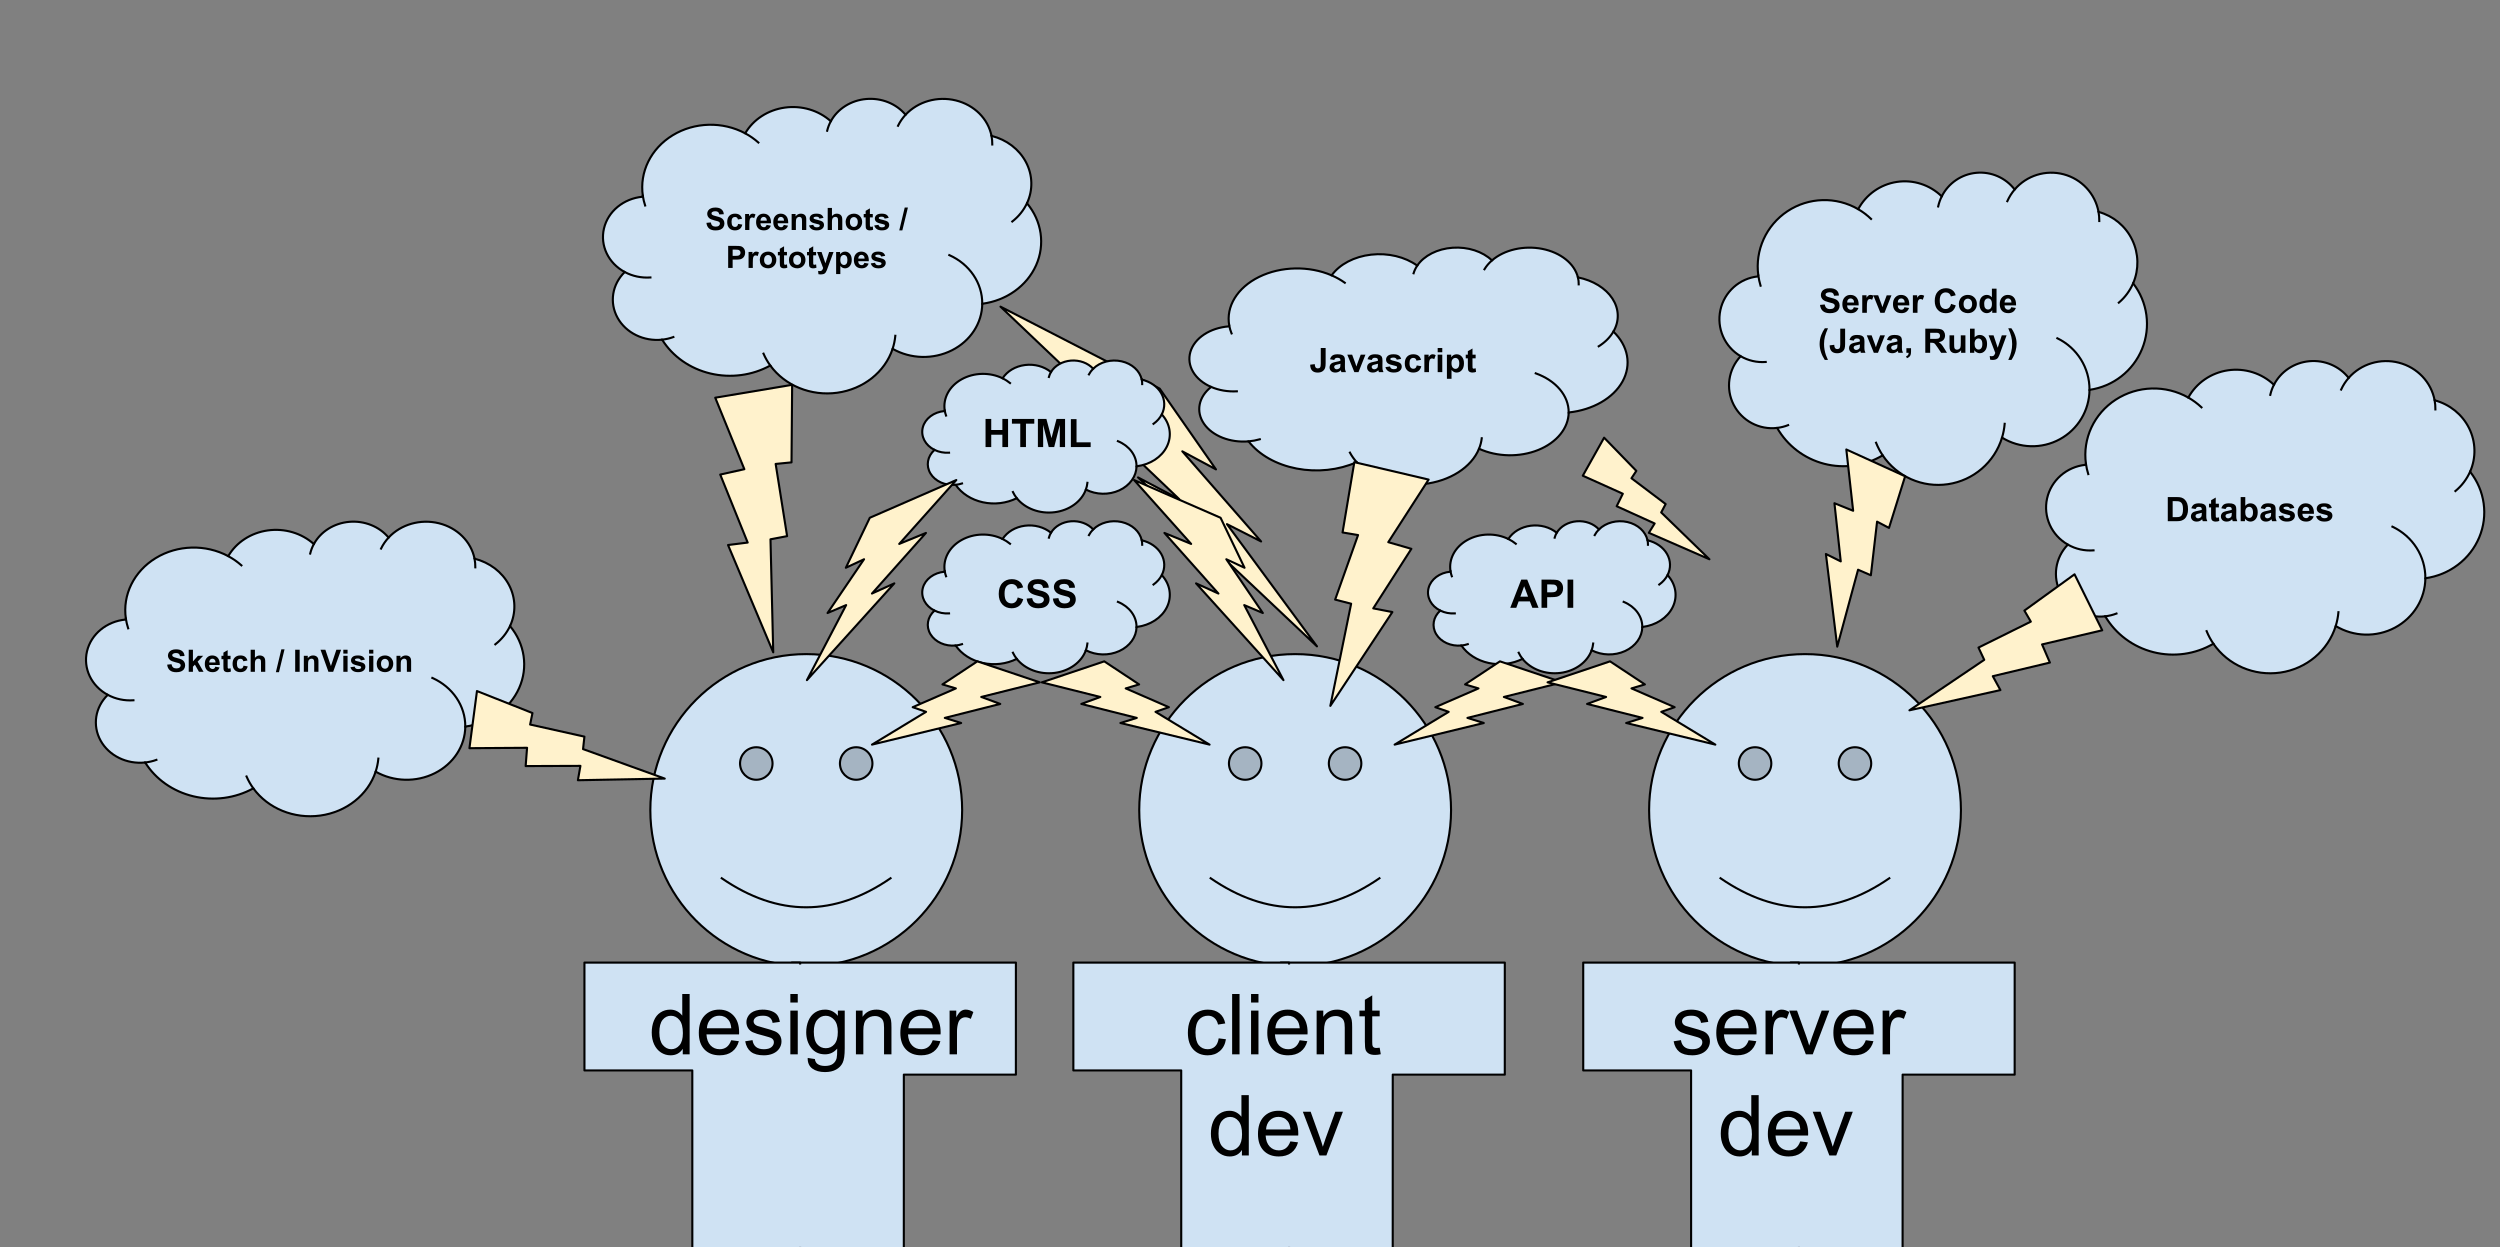 <svg version="1.1" viewBox="0.0 0.0 1186.32 591.916" fill="none" stroke="none" stroke-linecap="square" stroke-miterlimit="10" xmlns:xlink="http://www.w3.org/1999/xlink" xmlns="http://www.w3.org/2000/svg"><rect x="0.0" y="0.0" width="1186.32" height="591.916" fill="#808080" stroke="none"/><clipPath id="p.0"><path d="m0 0l1186.32 0l0 591.916l-1186.32 0l0 -591.916z" clip-rule="nonzero"/></clipPath><g clip-path="url(#p.0)"><path fill="#000000" fill-opacity="0.0" d="m0 0l1186.32 0l0 591.916l-1186.32 0z" fill-rule="evenodd"/><path fill="#fff2cc" d="m550.318 184.422l26.691 38.316l-15.966 -8.568l37.382 42.768l-16.201 -8.224l42.708 57.994l-84.888 -80.156l19.575 10.343l-52.547 -50.092l23.22 11.537l-55.525 -52.823z" fill-rule="evenodd"/><path stroke="#000000" stroke-width="1.0" stroke-linejoin="round" stroke-linecap="butt" d="m550.318 184.422l26.691 38.316l-15.966 -8.568l37.382 42.768l-16.201 -8.224l42.708 57.994l-84.888 -80.156l19.575 10.343l-52.547 -50.092l23.22 11.537l-55.525 -52.823z" fill-rule="evenodd"/><path fill="#cfe2f3" d="m308.598 384.454l0 0c0 -40.904 33.124 -74.063 73.984 -74.063c40.86 0 73.984 33.159 73.984 74.063c0 40.904 -33.124 74.063 -73.984 74.063c-40.86 0 -73.984 -33.159 -73.984 -74.063z" fill-rule="evenodd"/><path fill="#a5b4c2" d="m351.174 362.304c0 -4.261 3.45 -7.715 7.707 -7.715c4.256 0 7.707 3.454 7.707 7.715c0 4.261 -3.45 7.715 -7.707 7.715c-4.256 0 -7.707 -3.454 -7.707 -7.715m47.405 0c0 -4.261 3.45 -7.715 7.707 -7.715c4.256 0 7.707 3.454 7.707 7.715c0 4.261 -3.45 7.715 -7.707 7.715c-4.256 0 -7.707 -3.454 -7.707 -7.715" fill-rule="evenodd"/><path fill="#000000" fill-opacity="0.0" d="m342.483 416.753q40.1 27.569 80.106 0" fill-rule="evenodd"/><path fill="#000000" fill-opacity="0.0" d="m308.598 384.454l0 0c0 -40.904 33.124 -74.063 73.984 -74.063c40.86 0 73.984 33.159 73.984 74.063c0 40.904 -33.124 74.063 -73.984 74.063c-40.86 0 -73.984 -33.159 -73.984 -74.063z" fill-rule="evenodd"/><path stroke="#000000" stroke-width="1.0" stroke-linejoin="round" stroke-linecap="butt" d="m351.174 362.304c0 -4.261 3.45 -7.715 7.707 -7.715c4.256 0 7.707 3.454 7.707 7.715c0 4.261 -3.45 7.715 -7.707 7.715c-4.256 0 -7.707 -3.454 -7.707 -7.715m47.405 0c0 -4.261 3.45 -7.715 7.707 -7.715c4.256 0 7.707 3.454 7.707 7.715c0 4.261 -3.45 7.715 -7.707 7.715c-4.256 0 -7.707 -3.454 -7.707 -7.715" fill-rule="evenodd"/><path stroke="#000000" stroke-width="1.0" stroke-linejoin="round" stroke-linecap="butt" d="m342.483 416.753q40.1 27.569 80.106 0" fill-rule="evenodd"/><path stroke="#000000" stroke-width="1.0" stroke-linejoin="round" stroke-linecap="butt" d="m308.598 384.454l0 0c0 -40.904 33.124 -74.063 73.984 -74.063c40.86 0 73.984 33.159 73.984 74.063c0 40.904 -33.124 74.063 -73.984 74.063c-40.86 0 -73.984 -33.159 -73.984 -74.063z" fill-rule="evenodd"/><path fill="#cfe2f3" d="m482.075 456.775l-0.008 53.165l-53.165 0l-0.013 82.706l-53.165 0l0.021 -135.872z" fill-rule="evenodd"/><path stroke="#000000" stroke-width="1.0" stroke-linejoin="round" stroke-linecap="butt" d="m482.075 456.775l-0.008 53.165l-53.165 0l-0.013 82.706l-53.165 0l0.021 -135.872z" fill-rule="evenodd"/><path fill="#cfe2f3" d="m277.33 456.775l0.008 51.176l51.176 0l0.013 84.696l51.176 0l-0.021 -135.872z" fill-rule="evenodd"/><path stroke="#000000" stroke-width="1.0" stroke-linejoin="round" stroke-linecap="butt" d="m277.33 456.775l0.008 51.176l51.176 0l0.013 84.696l51.176 0l-0.021 -135.872z" fill-rule="evenodd"/><path fill="#cfe2f3" d="m364.439 457.694l31.629 0l0 134.004l-31.629 0z" fill-rule="evenodd"/><path fill="#000000" fill-opacity="0.0" d="m298.891 452.909l325.479 0l0 35.743l-325.479 0z" fill-rule="evenodd"/><path fill="#000000" d="m323.985 500.309l0 -2.625q-1.969 3.094 -5.797 3.094q-2.484 0 -4.562 -1.359q-2.078 -1.375 -3.219 -3.828q-1.141 -2.453 -1.141 -5.641q0 -3.094 1.031 -5.625q1.031 -2.531 3.094 -3.875q2.078 -1.359 4.641 -1.359q1.875 0 3.328 0.797q1.469 0.797 2.391 2.062l0 -10.281l3.5 0l0 28.641l-3.266 0zm-11.109 -10.359q0 3.984 1.672 5.969q1.688 1.969 3.969 1.969q2.312 0 3.922 -1.875q1.609 -1.891 1.609 -5.766q0 -4.25 -1.641 -6.234q-1.641 -2.0 -4.047 -2.0q-2.344 0 -3.922 1.922q-1.562 1.906 -1.562 6.016zm34.105 3.672l3.625 0.453q-0.859 3.188 -3.188 4.953q-2.312 1.75 -5.938 1.75q-4.547 0 -7.219 -2.797q-2.656 -2.812 -2.656 -7.875q0 -5.234 2.688 -8.125q2.703 -2.891 7.0 -2.891q4.156 0 6.797 2.844q2.641 2.828 2.641 7.969q0 0.312 -0.031 0.938l-15.469 0q0.203 3.406 1.938 5.234q1.734 1.812 4.344 1.812q1.922 0 3.281 -1.016q1.375 -1.016 2.188 -3.25zm-11.547 -5.672l11.578 0q-0.234 -2.625 -1.328 -3.938q-1.672 -2.031 -4.359 -2.031q-2.422 0 -4.078 1.625q-1.641 1.625 -1.812 4.344zm18.184 6.172l3.469 -0.547q0.297 2.078 1.625 3.203q1.344 1.109 3.75 1.109q2.422 0 3.594 -0.984q1.172 -0.984 1.172 -2.312q0 -1.203 -1.031 -1.875q-0.719 -0.469 -3.594 -1.203q-3.875 -0.969 -5.375 -1.672q-1.484 -0.719 -2.266 -1.984q-0.766 -1.266 -0.766 -2.781q0 -1.391 0.641 -2.562q0.641 -1.188 1.734 -1.969q0.812 -0.609 2.219 -1.031q1.422 -0.422 3.047 -0.422q2.438 0 4.281 0.703q1.859 0.703 2.734 1.906q0.875 1.203 1.203 3.219l-3.438 0.469q-0.234 -1.609 -1.359 -2.5q-1.109 -0.906 -3.172 -0.906q-2.422 0 -3.453 0.812q-1.031 0.797 -1.031 1.875q0 0.672 0.422 1.219q0.438 0.578 1.359 0.938q0.516 0.203 3.094 0.906q3.734 1.0 5.203 1.641q1.484 0.625 2.312 1.844q0.844 1.203 0.844 3.0q0 1.75 -1.031 3.312q-1.016 1.547 -2.953 2.406q-1.922 0.844 -4.375 0.844q-4.031 0 -6.156 -1.672q-2.125 -1.688 -2.703 -4.984zm21.422 -18.406l0 -4.047l3.516 0l0 4.047l-3.516 0zm0 24.594l0 -20.75l3.516 0l0 20.75l-3.516 0zm8.23 1.719l3.406 0.516q0.219 1.578 1.203 2.297q1.297 0.984 3.562 0.984q2.453 0 3.781 -0.984q1.328 -0.969 1.797 -2.734q0.266 -1.078 0.25 -4.516q-2.312 2.719 -5.75 2.719q-4.266 0 -6.609 -3.078q-2.344 -3.094 -2.344 -7.406q0 -2.969 1.062 -5.484q1.078 -2.516 3.109 -3.875q2.047 -1.375 4.812 -1.375q3.672 0 6.047 2.969l0 -2.5l3.25 0l0 17.938q0 4.844 -1.0 6.859q-0.984 2.031 -3.125 3.203q-2.125 1.172 -5.25 1.172q-3.719 0 -6.0 -1.672q-2.281 -1.672 -2.203 -5.031zm2.906 -12.469q0 4.094 1.609 5.969q1.625 1.875 4.078 1.875q2.422 0 4.062 -1.859q1.641 -1.875 1.641 -5.859q0 -3.812 -1.703 -5.734q-1.688 -1.938 -4.062 -1.938q-2.344 0 -3.984 1.906q-1.641 1.891 -1.641 5.641zm19.98 10.75l0 -20.75l3.156 0l0 2.953q2.297 -3.422 6.609 -3.422q1.875 0 3.438 0.688q1.578 0.672 2.359 1.766q0.781 1.094 1.094 2.594q0.203 0.969 0.203 3.422l0 12.75l-3.516 0l0 -12.625q0 -2.141 -0.422 -3.203q-0.406 -1.062 -1.453 -1.703q-1.047 -0.641 -2.453 -0.641q-2.234 0 -3.875 1.438q-1.625 1.422 -1.625 5.406l0 11.328l-3.516 0zm36.449 -6.688l3.625 0.453q-0.859 3.188 -3.188 4.953q-2.312 1.75 -5.938 1.75q-4.547 0 -7.219 -2.797q-2.656 -2.812 -2.656 -7.875q0 -5.234 2.688 -8.125q2.703 -2.891 7.0 -2.891q4.156 0 6.797 2.844q2.641 2.828 2.641 7.969q0 0.312 -0.031 0.938l-15.469 0q0.203 3.406 1.938 5.234q1.734 1.812 4.344 1.812q1.922 0 3.281 -1.016q1.375 -1.016 2.188 -3.25zm-11.547 -5.672l11.578 0q-0.234 -2.625 -1.328 -3.938q-1.672 -2.031 -4.359 -2.031q-2.422 0 -4.078 1.625q-1.641 1.625 -1.812 4.344zm19.543 12.359l0 -20.75l3.172 0l0 3.156q1.203 -2.219 2.234 -2.922q1.031 -0.703 2.25 -0.703q1.781 0 3.625 1.141l-1.219 3.266q-1.281 -0.766 -2.578 -0.766q-1.156 0 -2.078 0.703q-0.906 0.688 -1.297 1.906q-0.594 1.875 -0.594 4.109l0 10.859l-3.516 0z" fill-rule="nonzero"/><path fill="#cfe2f3" d="m540.598 384.454l0 0c0 -40.904 33.124 -74.063 73.984 -74.063c40.86 0 73.984 33.159 73.984 74.063c0 40.904 -33.124 74.063 -73.984 74.063c-40.86 0 -73.984 -33.159 -73.984 -74.063z" fill-rule="evenodd"/><path fill="#a5b4c2" d="m583.174 362.304c0 -4.261 3.45 -7.715 7.707 -7.715c4.256 0 7.707 3.454 7.707 7.715c0 4.261 -3.45 7.715 -7.707 7.715c-4.256 0 -7.707 -3.454 -7.707 -7.715m47.405 0c0 -4.261 3.45 -7.715 7.707 -7.715c4.256 0 7.707 3.454 7.707 7.715c0 4.261 -3.45 7.715 -7.707 7.715c-4.256 0 -7.707 -3.454 -7.707 -7.715" fill-rule="evenodd"/><path fill="#000000" fill-opacity="0.0" d="m574.483 416.753q40.1 27.569 80.106 0" fill-rule="evenodd"/><path fill="#000000" fill-opacity="0.0" d="m540.598 384.454l0 0c0 -40.904 33.124 -74.063 73.984 -74.063c40.86 0 73.984 33.159 73.984 74.063c0 40.904 -33.124 74.063 -73.984 74.063c-40.86 0 -73.984 -33.159 -73.984 -74.063z" fill-rule="evenodd"/><path stroke="#000000" stroke-width="1.0" stroke-linejoin="round" stroke-linecap="butt" d="m583.174 362.304c0 -4.261 3.45 -7.715 7.707 -7.715c4.256 0 7.707 3.454 7.707 7.715c0 4.261 -3.45 7.715 -7.707 7.715c-4.256 0 -7.707 -3.454 -7.707 -7.715m47.405 0c0 -4.261 3.45 -7.715 7.707 -7.715c4.256 0 7.707 3.454 7.707 7.715c0 4.261 -3.45 7.715 -7.707 7.715c-4.256 0 -7.707 -3.454 -7.707 -7.715" fill-rule="evenodd"/><path stroke="#000000" stroke-width="1.0" stroke-linejoin="round" stroke-linecap="butt" d="m574.483 416.753q40.1 27.569 80.106 0" fill-rule="evenodd"/><path stroke="#000000" stroke-width="1.0" stroke-linejoin="round" stroke-linecap="butt" d="m540.598 384.454l0 0c0 -40.904 33.124 -74.063 73.984 -74.063c40.86 0 73.984 33.159 73.984 74.063c0 40.904 -33.124 74.063 -73.984 74.063c-40.86 0 -73.984 -33.159 -73.984 -74.063z" fill-rule="evenodd"/><path fill="#cfe2f3" d="m714.075 456.775l-0.008 53.165l-53.165 0l-0.013 82.706l-53.165 0l0.021 -135.872z" fill-rule="evenodd"/><path stroke="#000000" stroke-width="1.0" stroke-linejoin="round" stroke-linecap="butt" d="m714.075 456.775l-0.008 53.165l-53.165 0l-0.013 82.706l-53.165 0l0.021 -135.872z" fill-rule="evenodd"/><path fill="#cfe2f3" d="m509.33 456.775l0.008 51.176l51.176 0l0.013 84.696l51.176 0l-0.021 -135.872z" fill-rule="evenodd"/><path stroke="#000000" stroke-width="1.0" stroke-linejoin="round" stroke-linecap="butt" d="m509.33 456.775l0.008 51.176l51.176 0l0.013 84.696l51.176 0l-0.021 -135.872z" fill-rule="evenodd"/><path fill="#cfe2f3" d="m596.439 457.694l31.629 0l0 134.004l-31.629 0z" fill-rule="evenodd"/><path fill="#000000" fill-opacity="0.0" d="m530.891 452.909l325.479 0l0 35.743l-325.479 0z" fill-rule="evenodd"/><path fill="#000000" d="m578.29 492.715l3.453 0.438q-0.562 3.578 -2.906 5.609q-2.328 2.016 -5.719 2.016q-4.266 0 -6.859 -2.781q-2.578 -2.781 -2.578 -7.984q0 -3.359 1.109 -5.875q1.125 -2.516 3.391 -3.781q2.281 -1.266 4.953 -1.266q3.375 0 5.516 1.719q2.156 1.703 2.766 4.844l-3.422 0.531q-0.484 -2.094 -1.734 -3.141q-1.234 -1.062 -2.984 -1.062q-2.656 0 -4.328 1.906q-1.656 1.906 -1.656 6.031q0 4.172 1.594 6.078q1.609 1.891 4.188 1.891q2.078 0 3.453 -1.266q1.391 -1.281 1.766 -3.906zm6.391 7.594l0 -28.641l3.516 0l0 28.641l-3.516 0zm8.98 -24.594l0 -4.047l3.516 0l0 4.047l-3.516 0zm0 24.594l0 -20.75l3.516 0l0 20.75l-3.516 0zm23.074 -6.688l3.625 0.453q-0.859 3.188 -3.188 4.953q-2.312 1.75 -5.938 1.75q-4.547 0 -7.219 -2.797q-2.656 -2.812 -2.656 -7.875q0 -5.234 2.688 -8.125q2.703 -2.891 7.0 -2.891q4.156 0 6.797 2.844q2.641 2.828 2.641 7.969q0 0.312 -0.031 0.938l-15.469 0q0.203 3.406 1.938 5.234q1.734 1.812 4.344 1.812q1.922 0 3.281 -1.016q1.375 -1.016 2.188 -3.25zm-11.547 -5.672l11.578 0q-0.234 -2.625 -1.328 -3.938q-1.672 -2.031 -4.359 -2.031q-2.422 0 -4.078 1.625q-1.641 1.625 -1.812 4.344zm19.59 12.359l0 -20.75l3.156 0l0 2.953q2.297 -3.422 6.609 -3.422q1.875 0 3.438 0.688q1.578 0.672 2.359 1.766q0.781 1.094 1.094 2.594q0.203 0.969 0.203 3.422l0 12.75l-3.516 0l0 -12.625q0 -2.141 -0.422 -3.203q-0.406 -1.062 -1.453 -1.703q-1.047 -0.641 -2.453 -0.641q-2.234 0 -3.875 1.438q-1.625 1.422 -1.625 5.406l0 11.328l-3.516 0zm29.918 -3.141l0.516 3.094q-1.484 0.328 -2.656 0.328q-1.922 0 -2.984 -0.609q-1.047 -0.609 -1.484 -1.594q-0.422 -0.984 -0.422 -4.156l0 -11.938l-2.578 0l0 -2.734l2.578 0l0 -5.125l3.5 -2.109l0 7.234l3.531 0l0 2.734l-3.531 0l0 12.141q0 1.5 0.188 1.938q0.188 0.422 0.594 0.672q0.422 0.25 1.203 0.25q0.594 0 1.547 -0.125z" fill-rule="nonzero"/><path fill="#000000" d="m589.325 548.309l0 -2.625q-1.969 3.094 -5.797 3.094q-2.484 0 -4.562 -1.359q-2.078 -1.375 -3.219 -3.828q-1.141 -2.453 -1.141 -5.641q0 -3.094 1.031 -5.625q1.031 -2.531 3.094 -3.875q2.078 -1.359 4.641 -1.359q1.875 0 3.328 0.797q1.469 0.797 2.391 2.062l0 -10.281l3.5 0l0 28.641l-3.266 0zm-11.109 -10.359q0 3.984 1.672 5.969q1.688 1.969 3.969 1.969q2.312 0 3.922 -1.875q1.609 -1.891 1.609 -5.766q0 -4.25 -1.641 -6.234q-1.641 -2.0 -4.047 -2.0q-2.344 0 -3.922 1.922q-1.562 1.906 -1.562 6.016zm34.105 3.672l3.625 0.453q-0.859 3.188 -3.188 4.953q-2.312 1.75 -5.938 1.75q-4.547 0 -7.219 -2.797q-2.656 -2.812 -2.656 -7.875q0 -5.234 2.688 -8.125q2.703 -2.891 7.0 -2.891q4.156 0 6.797 2.844q2.641 2.828 2.641 7.969q0 0.312 -0.031 0.938l-15.469 0q0.203 3.406 1.938 5.234q1.734 1.812 4.344 1.812q1.922 0 3.281 -1.016q1.375 -1.016 2.188 -3.25zm-11.547 -5.672l11.578 0q-0.234 -2.625 -1.328 -3.938q-1.672 -2.031 -4.359 -2.031q-2.422 0 -4.078 1.625q-1.641 1.625 -1.812 4.344zm25.355 12.359l-7.891 -20.75l3.703 0l4.453 12.422q0.719 2.016 1.328 4.188q0.469 -1.641 1.312 -3.953l4.609 -12.656l3.609 0l-7.844 20.75l-3.281 0z" fill-rule="nonzero"/><path fill="#cfe2f3" d="m782.547 384.454l0 0c0 -40.904 33.124 -74.063 73.984 -74.063c40.86 0 73.984 33.159 73.984 74.063c0 40.904 -33.124 74.063 -73.984 74.063c-40.86 0 -73.984 -33.159 -73.984 -74.063z" fill-rule="evenodd"/><path fill="#a5b4c2" d="m825.122 362.304c0 -4.261 3.45 -7.715 7.707 -7.715c4.256 0 7.707 3.454 7.707 7.715c0 4.261 -3.45 7.715 -7.707 7.715c-4.256 0 -7.707 -3.454 -7.707 -7.715m47.405 0c0 -4.261 3.45 -7.715 7.707 -7.715c4.256 0 7.707 3.454 7.707 7.715c0 4.261 -3.45 7.715 -7.707 7.715c-4.256 0 -7.707 -3.454 -7.707 -7.715" fill-rule="evenodd"/><path fill="#000000" fill-opacity="0.0" d="m816.431 416.753q40.1 27.569 80.106 0" fill-rule="evenodd"/><path fill="#000000" fill-opacity="0.0" d="m782.547 384.454l0 0c0 -40.904 33.124 -74.063 73.984 -74.063c40.86 0 73.984 33.159 73.984 74.063c0 40.904 -33.124 74.063 -73.984 74.063c-40.86 0 -73.984 -33.159 -73.984 -74.063z" fill-rule="evenodd"/><path stroke="#000000" stroke-width="1.0" stroke-linejoin="round" stroke-linecap="butt" d="m825.122 362.304c0 -4.261 3.45 -7.715 7.707 -7.715c4.256 0 7.707 3.454 7.707 7.715c0 4.261 -3.45 7.715 -7.707 7.715c-4.256 0 -7.707 -3.454 -7.707 -7.715m47.405 0c0 -4.261 3.45 -7.715 7.707 -7.715c4.256 0 7.707 3.454 7.707 7.715c0 4.261 -3.45 7.715 -7.707 7.715c-4.256 0 -7.707 -3.454 -7.707 -7.715" fill-rule="evenodd"/><path stroke="#000000" stroke-width="1.0" stroke-linejoin="round" stroke-linecap="butt" d="m816.431 416.753q40.1 27.569 80.106 0" fill-rule="evenodd"/><path stroke="#000000" stroke-width="1.0" stroke-linejoin="round" stroke-linecap="butt" d="m782.547 384.454l0 0c0 -40.904 33.124 -74.063 73.984 -74.063c40.86 0 73.984 33.159 73.984 74.063c0 40.904 -33.124 74.063 -73.984 74.063c-40.86 0 -73.984 -33.159 -73.984 -74.063z" fill-rule="evenodd"/><path fill="#cfe2f3" d="m956.023 456.775l-0.008 53.165l-53.165 0l-0.013 82.706l-53.165 0l0.021 -135.872z" fill-rule="evenodd"/><path stroke="#000000" stroke-width="1.0" stroke-linejoin="round" stroke-linecap="butt" d="m956.023 456.775l-0.008 53.165l-53.165 0l-0.013 82.706l-53.165 0l0.021 -135.872z" fill-rule="evenodd"/><path fill="#cfe2f3" d="m751.279 456.775l0.008 51.176l51.176 0l0.013 84.696l51.176 0l-0.021 -135.872z" fill-rule="evenodd"/><path stroke="#000000" stroke-width="1.0" stroke-linejoin="round" stroke-linecap="butt" d="m751.279 456.775l0.008 51.176l51.176 0l0.013 84.696l51.176 0l-0.021 -135.872z" fill-rule="evenodd"/><path fill="#cfe2f3" d="m838.388 457.694l31.629 0l0 134.004l-31.629 0z" fill-rule="evenodd"/><path fill="#000000" fill-opacity="0.0" d="m772.839 452.909l325.479 0l0 35.743l-325.479 0z" fill-rule="evenodd"/><path fill="#000000" d="m794.187 494.121l3.469 -0.547q0.297 2.078 1.625 3.203q1.344 1.109 3.75 1.109q2.422 0 3.594 -0.984q1.172 -0.984 1.172 -2.312q0 -1.203 -1.031 -1.875q-0.719 -0.469 -3.594 -1.203q-3.875 -0.969 -5.375 -1.672q-1.484 -0.719 -2.266 -1.984q-0.766 -1.266 -0.766 -2.781q0 -1.391 0.641 -2.562q0.641 -1.188 1.734 -1.969q0.812 -0.609 2.219 -1.031q1.422 -0.422 3.047 -0.422q2.438 0 4.281 0.703q1.859 0.703 2.734 1.906q0.875 1.203 1.203 3.219l-3.438 0.469q-0.234 -1.609 -1.359 -2.5q-1.109 -0.906 -3.172 -0.906q-2.422 0 -3.453 0.812q-1.031 0.797 -1.031 1.875q0 0.672 0.422 1.219q0.438 0.578 1.359 0.938q0.516 0.203 3.094 0.906q3.734 1.0 5.203 1.641q1.484 0.625 2.312 1.844q0.844 1.203 0.844 3.0q0 1.75 -1.031 3.312q-1.016 1.547 -2.953 2.406q-1.922 0.844 -4.375 0.844q-4.031 0 -6.156 -1.672q-2.125 -1.688 -2.703 -4.984zm35.609 -0.5l3.625 0.453q-0.859 3.188 -3.188 4.953q-2.312 1.75 -5.938 1.75q-4.547 0 -7.219 -2.797q-2.656 -2.812 -2.656 -7.875q0 -5.234 2.688 -8.125q2.703 -2.891 7.0 -2.891q4.156 0 6.797 2.844q2.641 2.828 2.641 7.969q0 0.312 -0.031 0.938l-15.469 0q0.203 3.406 1.938 5.234q1.734 1.812 4.344 1.812q1.922 0 3.281 -1.016q1.375 -1.016 2.188 -3.25zm-11.547 -5.672l11.578 0q-0.234 -2.625 -1.328 -3.938q-1.672 -2.031 -4.359 -2.031q-2.422 0 -4.078 1.625q-1.641 1.625 -1.812 4.344zm19.543 12.359l0 -20.75l3.172 0l0 3.156q1.203 -2.219 2.234 -2.922q1.031 -0.703 2.25 -0.703q1.781 0 3.625 1.141l-1.219 3.266q-1.281 -0.766 -2.578 -0.766q-1.156 0 -2.078 0.703q-0.906 0.688 -1.297 1.906q-0.594 1.875 -0.594 4.109l0 10.859l-3.516 0zm19.133 0l-7.891 -20.75l3.703 0l4.453 12.422q0.719 2.016 1.328 4.188q0.469 -1.641 1.312 -3.953l4.609 -12.656l3.609 0l-7.844 20.75l-3.281 0zm28.438 -6.688l3.625 0.453q-0.859 3.188 -3.188 4.953q-2.312 1.75 -5.938 1.75q-4.547 0 -7.219 -2.797q-2.656 -2.812 -2.656 -7.875q0 -5.234 2.688 -8.125q2.703 -2.891 7.0 -2.891q4.156 0 6.797 2.844q2.641 2.828 2.641 7.969q0 0.312 -0.031 0.938l-15.469 0q0.203 3.406 1.938 5.234q1.734 1.812 4.344 1.812q1.922 0 3.281 -1.016q1.375 -1.016 2.188 -3.25zm-11.547 -5.672l11.578 0q-0.234 -2.625 -1.328 -3.938q-1.672 -2.031 -4.359 -2.031q-2.422 0 -4.078 1.625q-1.641 1.625 -1.812 4.344zm19.543 12.359l0 -20.75l3.172 0l0 3.156q1.203 -2.219 2.234 -2.922q1.031 -0.703 2.25 -0.703q1.781 0 3.625 1.141l-1.219 3.266q-1.281 -0.766 -2.578 -0.766q-1.156 0 -2.078 0.703q-0.906 0.688 -1.297 1.906q-0.594 1.875 -0.594 4.109l0 10.859l-3.516 0z" fill-rule="nonzero"/><path fill="#000000" d="m831.273 548.309l0 -2.625q-1.969 3.094 -5.797 3.094q-2.484 0 -4.562 -1.359q-2.078 -1.375 -3.219 -3.828q-1.141 -2.453 -1.141 -5.641q0 -3.094 1.031 -5.625q1.031 -2.531 3.094 -3.875q2.078 -1.359 4.641 -1.359q1.875 0 3.328 0.797q1.469 0.797 2.391 2.062l0 -10.281l3.5 0l0 28.641l-3.266 0zm-11.109 -10.359q0 3.984 1.672 5.969q1.688 1.969 3.969 1.969q2.312 0 3.922 -1.875q1.609 -1.891 1.609 -5.766q0 -4.25 -1.641 -6.234q-1.641 -2.0 -4.047 -2.0q-2.344 0 -3.922 1.922q-1.562 1.906 -1.562 6.016zm34.105 3.672l3.625 0.453q-0.859 3.188 -3.188 4.953q-2.312 1.75 -5.938 1.75q-4.547 0 -7.219 -2.797q-2.656 -2.812 -2.656 -7.875q0 -5.234 2.688 -8.125q2.703 -2.891 7.0 -2.891q4.156 0 6.797 2.844q2.641 2.828 2.641 7.969q0 0.312 -0.031 0.938l-15.469 0q0.203 3.406 1.938 5.234q1.734 1.812 4.344 1.812q1.922 0 3.281 -1.016q1.375 -1.016 2.188 -3.25zm-11.547 -5.672l11.578 0q-0.234 -2.625 -1.328 -3.938q-1.672 -2.031 -4.359 -2.031q-2.422 0 -4.078 1.625q-1.641 1.625 -1.812 4.344zm25.355 12.359l-7.891 -20.75l3.703 0l4.453 12.422q0.719 2.016 1.328 4.188q0.469 -1.641 1.312 -3.953l4.609 -12.656l3.609 0l-7.844 20.75l-3.281 0z" fill-rule="nonzero"/><path fill="#cfe2f3" d="m583.321 154.524l0 0c-1.674 -9.069 3.823 -18.048 14.159 -23.125c10.336 -5.077 23.699 -5.363 34.417 -0.736l0 0c3.797 -5.273 10.746 -8.914 18.746 -9.821c8 -0.907 16.11 1.026 21.878 5.215l0 0c3.234 -4.781 9.585 -7.993 16.799 -8.497c7.214 -0.504 14.269 1.773 18.663 6.021l0 0c5.843 -5.068 15.14 -7.202 23.868 -5.478c8.728 1.724 15.319 6.995 16.921 13.534l0 0c7.159 1.439 13.123 5.098 16.349 10.032c3.227 4.933 3.401 10.657 0.477 15.692l0 0c7.05 6.763 8.699 15.774 4.332 23.671c-4.367 7.897 -14.094 13.493 -25.551 14.7c-0.081 7.412 -5.595 14.212 -14.419 17.781c-8.823 3.569 -19.577 3.348 -28.116 -0.577c-3.637 8.877 -13.875 15.408 -26.29 16.772c-12.415 1.364 -24.782 -2.683 -31.758 -10.394c-8.551 3.801 -18.811 4.895 -28.466 3.037c-9.655 -1.858 -17.892 -6.512 -22.852 -12.912l0 0c-8.738 0.754 -17.186 -2.583 -21.152 -8.354c-3.966 -5.771 -2.605 -12.748 3.407 -17.468l0 0c-7.794 -3.381 -11.771 -10.091 -9.857 -16.63c1.914 -6.539 9.285 -11.426 18.27 -12.112z" fill-rule="evenodd"/><path fill="#000000" fill-opacity="0.0" d="m574.736 183.617l0 0c3.678 1.596 7.927 2.319 12.177 2.074m5.566 23.749c1.827 -0.158 3.619 -0.491 5.328 -0.993m45.988 10.867c-1.285 -1.421 -2.361 -2.939 -3.21 -4.529m61.26 -1.85l0 0c0.663 -1.618 1.093 -3.284 1.282 -4.969m41.251 -12.234c0.086 -7.891 -5.995 -15.116 -15.63 -18.571m36.848 -19.799c-1.56 2.687 -3.943 5.071 -6.96 6.964m-9.865 -32.688l0 0c0.266 1.085 0.389 2.186 0.367 3.289m-41.156 -11.344l0 0c-1.458 1.264 -2.659 2.677 -3.565 4.194m-31.897 -1.719l0 0c-0.777 1.148 -1.357 2.363 -1.727 3.617m-38.898 0.989l0 0c2.268 0.979 4.366 2.157 6.249 3.509m-54.824 20.352l0 0c0.231 1.25 0.595 2.485 1.091 3.692" fill-rule="evenodd"/><path stroke="#000000" stroke-width="1.0" stroke-linejoin="round" stroke-linecap="butt" d="m583.321 154.524l0 0c-1.674 -9.069 3.823 -18.048 14.159 -23.125c10.336 -5.077 23.699 -5.363 34.417 -0.736l0 0c3.797 -5.273 10.746 -8.914 18.746 -9.821c8 -0.907 16.11 1.026 21.878 5.215l0 0c3.234 -4.781 9.585 -7.993 16.799 -8.497c7.214 -0.504 14.269 1.773 18.663 6.021l0 0c5.843 -5.068 15.14 -7.202 23.868 -5.478c8.728 1.724 15.319 6.995 16.921 13.534l0 0c7.159 1.439 13.123 5.098 16.349 10.032c3.227 4.933 3.401 10.657 0.477 15.692l0 0c7.05 6.763 8.699 15.774 4.332 23.671c-4.367 7.897 -14.094 13.493 -25.551 14.7c-0.081 7.412 -5.595 14.212 -14.419 17.781c-8.823 3.569 -19.577 3.348 -28.116 -0.577c-3.637 8.877 -13.875 15.408 -26.29 16.772c-12.415 1.364 -24.782 -2.683 -31.758 -10.394c-8.551 3.801 -18.811 4.895 -28.466 3.037c-9.655 -1.858 -17.892 -6.512 -22.852 -12.912l0 0c-8.738 0.754 -17.186 -2.583 -21.152 -8.354c-3.966 -5.771 -2.605 -12.748 3.407 -17.468l0 0c-7.794 -3.381 -11.771 -10.091 -9.857 -16.63c1.914 -6.539 9.285 -11.426 18.27 -12.112z" fill-rule="evenodd"/><path stroke="#000000" stroke-width="1.0" stroke-linejoin="round" stroke-linecap="butt" d="m574.736 183.617l0 0c3.678 1.596 7.927 2.319 12.177 2.074m5.566 23.749c1.827 -0.158 3.619 -0.491 5.328 -0.993m45.988 10.867c-1.285 -1.421 -2.361 -2.939 -3.21 -4.529m61.26 -1.85l0 0c0.663 -1.618 1.093 -3.284 1.282 -4.969m41.251 -12.234c0.086 -7.891 -5.995 -15.116 -15.63 -18.571m36.848 -19.799c-1.56 2.687 -3.943 5.071 -6.96 6.964m-9.865 -32.688l0 0c0.266 1.085 0.389 2.186 0.367 3.289m-41.156 -11.344l0 0c-1.458 1.264 -2.659 2.677 -3.565 4.194m-31.897 -1.719l0 0c-0.777 1.148 -1.357 2.363 -1.727 3.617m-38.898 0.989l0 0c2.268 0.979 4.366 2.157 6.249 3.509m-54.824 20.352l0 0c0.231 1.25 0.595 2.485 1.091 3.692" fill-rule="evenodd"/><path fill="#000000" d="m626.738 165.143l2.312 0l0 7.25q0 1.422 -0.25 2.188q-0.344 1.0 -1.234 1.609q-0.875 0.609 -2.312 0.609q-1.703 0 -2.625 -0.953q-0.906 -0.953 -0.906 -2.797l2.172 -0.25q0.047 0.984 0.297 1.391q0.375 0.625 1.141 0.625q0.766 0 1.078 -0.438q0.328 -0.453 0.328 -1.844l0 -7.391zm6.398 5.688l-2.0 -0.359q0.344 -1.203 1.156 -1.781q0.828 -0.578 2.438 -0.578q1.469 0 2.188 0.344q0.719 0.344 1.016 0.891q0.297 0.531 0.297 1.953l-0.031 2.562q0 1.094 0.109 1.625q0.109 0.516 0.391 1.109l-2.172 0q-0.078 -0.219 -0.203 -0.656q-0.062 -0.188 -0.078 -0.25q-0.562 0.547 -1.203 0.828q-0.641 0.266 -1.375 0.266q-1.281 0 -2.016 -0.688q-0.734 -0.703 -0.734 -1.766q0 -0.703 0.328 -1.25q0.344 -0.562 0.938 -0.844q0.609 -0.297 1.75 -0.516q1.547 -0.297 2.141 -0.547l0 -0.219q0 -0.625 -0.312 -0.891q-0.312 -0.281 -1.188 -0.281q-0.578 0 -0.906 0.234q-0.328 0.234 -0.531 0.812zm2.938 1.781q-0.422 0.141 -1.344 0.344q-0.906 0.188 -1.188 0.375q-0.438 0.297 -0.438 0.766q0 0.469 0.344 0.812q0.344 0.328 0.875 0.328q0.594 0 1.141 -0.391q0.391 -0.297 0.516 -0.734q0.094 -0.281 0.094 -1.062l0 -0.438zm6.602 3.984l-3.344 -8.297l2.297 0l1.562 4.234l0.453 1.406q0.188 -0.531 0.234 -0.703q0.109 -0.359 0.234 -0.703l1.578 -4.234l2.25 0l-3.297 8.297l-1.969 0zm8.258 -5.766l-2.0 -0.359q0.344 -1.203 1.156 -1.781q0.828 -0.578 2.438 -0.578q1.469 0 2.188 0.344q0.719 0.344 1.016 0.891q0.297 0.531 0.297 1.953l-0.031 2.562q0 1.094 0.109 1.625q0.109 0.516 0.391 1.109l-2.172 0q-0.078 -0.219 -0.203 -0.656q-0.062 -0.188 -0.078 -0.25q-0.562 0.547 -1.203 0.828q-0.641 0.266 -1.375 0.266q-1.281 0 -2.016 -0.688q-0.734 -0.703 -0.734 -1.766q0 -0.703 0.328 -1.25q0.344 -0.562 0.938 -0.844q0.609 -0.297 1.75 -0.516q1.547 -0.297 2.141 -0.547l0 -0.219q0 -0.625 -0.312 -0.891q-0.312 -0.281 -1.188 -0.281q-0.578 0 -0.906 0.234q-0.328 0.234 -0.531 0.812zm2.938 1.781q-0.422 0.141 -1.344 0.344q-0.906 0.188 -1.188 0.375q-0.438 0.297 -0.438 0.766q0 0.469 0.344 0.812q0.344 0.328 0.875 0.328q0.594 0 1.141 -0.391q0.391 -0.297 0.516 -0.734q0.094 -0.281 0.094 -1.062l0 -0.438zm3.539 1.609l2.203 -0.328q0.141 0.641 0.562 0.969q0.438 0.328 1.219 0.328q0.844 0 1.281 -0.312q0.281 -0.219 0.281 -0.578q0 -0.25 -0.156 -0.422q-0.156 -0.156 -0.734 -0.281q-2.656 -0.594 -3.359 -1.078q-0.984 -0.672 -0.984 -1.859q0 -1.078 0.844 -1.812q0.859 -0.734 2.641 -0.734q1.703 0 2.531 0.562q0.828 0.547 1.141 1.625l-2.062 0.391q-0.141 -0.484 -0.516 -0.734q-0.359 -0.266 -1.047 -0.266q-0.875 0 -1.25 0.234q-0.25 0.172 -0.25 0.453q0 0.234 0.219 0.391q0.297 0.219 2.047 0.625q1.766 0.391 2.453 0.969q0.688 0.594 0.688 1.641q0 1.141 -0.953 1.969q-0.953 0.812 -2.812 0.812q-1.703 0 -2.688 -0.688q-0.984 -0.688 -1.297 -1.875zm16.914 -3.469l-2.172 0.391q-0.109 -0.656 -0.5 -0.984q-0.375 -0.328 -1.0 -0.328q-0.812 0 -1.312 0.578q-0.484 0.562 -0.484 1.891q0 1.469 0.5 2.078q0.5 0.609 1.328 0.609q0.625 0 1.016 -0.344q0.406 -0.359 0.578 -1.234l2.156 0.375q-0.344 1.484 -1.297 2.25q-0.953 0.75 -2.547 0.75q-1.828 0 -2.906 -1.141q-1.078 -1.156 -1.078 -3.188q0 -2.062 1.078 -3.203q1.094 -1.141 2.938 -1.141q1.516 0 2.406 0.656q0.906 0.641 1.297 1.984zm3.758 5.844l-2.188 0l0 -8.297l2.031 0l0 1.172q0.531 -0.828 0.938 -1.094q0.422 -0.266 0.953 -0.266q0.75 0 1.453 0.406l-0.688 1.922q-0.547 -0.359 -1.031 -0.359q-0.453 0 -0.781 0.25q-0.312 0.25 -0.5 0.922q-0.188 0.656 -0.188 2.781l0 2.562zm4.133 -9.422l0 -2.031l2.188 0l0 2.031l-2.188 0zm0 9.422l0 -8.297l2.188 0l0 8.297l-2.188 0zm4.383 -8.297l2.047 0l0 1.219q0.391 -0.625 1.062 -1.016q0.688 -0.391 1.516 -0.391q1.453 0 2.453 1.141q1.016 1.125 1.016 3.141q0 2.078 -1.016 3.234q-1.016 1.156 -2.469 1.156q-0.688 0 -1.25 -0.266q-0.547 -0.281 -1.172 -0.953l0 4.188l-2.188 0l0 -11.453zm2.172 4.0q0 1.406 0.547 2.078q0.562 0.656 1.359 0.656q0.766 0 1.266 -0.609q0.516 -0.609 0.516 -2.016q0 -1.297 -0.531 -1.922q-0.516 -0.641 -1.297 -0.641q-0.797 0 -1.328 0.625q-0.531 0.609 -0.531 1.828zm11.461 -4.0l0 1.75l-1.5 0l0 3.344q0 1.016 0.047 1.188q0.047 0.156 0.188 0.266q0.156 0.109 0.375 0.109q0.312 0 0.891 -0.203l0.188 1.703q-0.766 0.328 -1.734 0.328q-0.594 0 -1.078 -0.203q-0.469 -0.203 -0.703 -0.516q-0.219 -0.312 -0.297 -0.859q-0.078 -0.375 -0.078 -1.547l0 -3.609l-1.0 0l0 -1.75l1.0 0l0 -1.656l2.203 -1.281l0 2.938l1.5 0z" fill-rule="nonzero"/><path fill="#cfe2f3" d="m305.047 92.928l0 0c-1.674 -11.272 3.823 -22.43 14.159 -28.74c10.336 -6.31 23.699 -6.665 34.417 -0.915l0 0c3.797 -6.554 10.746 -11.079 18.746 -12.206c8 -1.127 16.11 1.275 21.878 6.481l0 0c3.234 -5.942 9.585 -9.935 16.799 -10.561c7.214 -0.626 14.269 2.203 18.663 7.484l0 0c5.843 -6.299 15.14 -8.951 23.868 -6.809c8.728 2.142 15.319 8.694 16.921 16.82l0 0c7.159 1.789 13.123 6.336 16.349 12.468c3.227 6.131 3.401 13.245 0.477 19.503l0 0c7.05 8.405 8.699 19.605 4.332 29.419c-4.367 9.815 -14.094 16.77 -25.551 18.27c-0.081 9.211 -5.595 17.664 -14.419 22.099c-8.823 4.435 -19.577 4.161 -28.116 -0.717c-3.637 11.032 -13.875 19.15 -26.29 20.845c-12.415 1.696 -24.782 -3.335 -31.758 -12.918c-8.551 4.723 -18.811 6.084 -28.466 3.775c-9.655 -2.309 -17.892 -8.093 -22.852 -16.048l0 0c-8.738 0.937 -17.186 -3.21 -21.152 -10.383c-3.966 -7.173 -2.605 -15.844 3.407 -21.71l0 0c-7.794 -4.202 -11.771 -12.542 -9.857 -20.669c1.914 -8.127 9.285 -14.201 18.27 -15.054z" fill-rule="evenodd"/><path fill="#000000" fill-opacity="0.0" d="m296.461 129.085l0 0c3.678 1.983 7.927 2.883 12.177 2.578m5.566 29.516c1.827 -0.196 3.619 -0.611 5.328 -1.234m45.988 13.506c-1.285 -1.766 -2.361 -3.653 -3.21 -5.628m61.26 -2.3l0 0c0.663 -2.011 1.093 -4.081 1.282 -6.176m41.251 -15.205c0.086 -9.807 -5.995 -18.786 -15.63 -23.081m36.848 -24.607c-1.56 3.339 -3.943 6.302 -6.96 8.655m-9.865 -40.626l0 0c0.266 1.349 0.389 2.717 0.367 4.087m-41.156 -14.099l0 0c-1.458 1.571 -2.659 3.327 -3.565 5.213m-31.897 -2.137l0 0c-0.777 1.427 -1.357 2.937 -1.727 4.496m-38.898 1.23l0 0c2.268 1.217 4.366 2.681 6.249 4.362m-54.824 25.294l0 0c0.231 1.554 0.595 3.088 1.09 4.589" fill-rule="evenodd"/><path stroke="#000000" stroke-width="1.0" stroke-linejoin="round" stroke-linecap="butt" d="m305.047 92.928l0 0c-1.674 -11.272 3.823 -22.43 14.159 -28.74c10.336 -6.31 23.699 -6.665 34.417 -0.915l0 0c3.797 -6.554 10.746 -11.079 18.746 -12.206c8 -1.127 16.11 1.275 21.878 6.481l0 0c3.234 -5.942 9.585 -9.935 16.799 -10.561c7.214 -0.626 14.269 2.203 18.663 7.484l0 0c5.843 -6.299 15.14 -8.951 23.868 -6.809c8.728 2.142 15.319 8.694 16.921 16.82l0 0c7.159 1.789 13.123 6.336 16.349 12.468c3.227 6.131 3.401 13.245 0.477 19.503l0 0c7.05 8.405 8.699 19.605 4.332 29.419c-4.367 9.815 -14.094 16.77 -25.551 18.27c-0.081 9.211 -5.595 17.664 -14.419 22.099c-8.823 4.435 -19.577 4.161 -28.116 -0.717c-3.637 11.032 -13.875 19.15 -26.29 20.845c-12.415 1.696 -24.782 -3.335 -31.758 -12.918c-8.551 4.723 -18.811 6.084 -28.466 3.775c-9.655 -2.309 -17.892 -8.093 -22.852 -16.048l0 0c-8.738 0.937 -17.186 -3.21 -21.152 -10.383c-3.966 -7.173 -2.605 -15.844 3.407 -21.71l0 0c-7.794 -4.202 -11.771 -12.542 -9.857 -20.669c1.914 -8.127 9.285 -14.201 18.27 -15.054z" fill-rule="evenodd"/><path stroke="#000000" stroke-width="1.0" stroke-linejoin="round" stroke-linecap="butt" d="m296.461 129.085l0 0c3.678 1.983 7.927 2.883 12.177 2.578m5.566 29.516c1.827 -0.196 3.619 -0.611 5.328 -1.234m45.988 13.506c-1.285 -1.766 -2.361 -3.653 -3.21 -5.628m61.26 -2.3l0 0c0.663 -2.011 1.093 -4.081 1.282 -6.176m41.251 -15.205c0.086 -9.807 -5.995 -18.786 -15.63 -23.081m36.848 -24.607c-1.56 3.339 -3.943 6.302 -6.96 8.655m-9.865 -40.626l0 0c0.266 1.349 0.389 2.717 0.367 4.087m-41.156 -14.099l0 0c-1.458 1.571 -2.659 3.327 -3.565 5.213m-31.897 -2.137l0 0c-0.777 1.427 -1.357 2.937 -1.727 4.496m-38.898 1.23l0 0c2.268 1.217 4.366 2.681 6.249 4.362m-54.824 25.294l0 0c0.231 1.554 0.595 3.088 1.09 4.589" fill-rule="evenodd"/><path fill="#000000" d="m335.221 105.75l2.062 -0.203q0.188 1.031 0.75 1.516q0.578 0.484 1.531 0.484q1.031 0 1.547 -0.422q0.516 -0.438 0.516 -1.016q0 -0.375 -0.219 -0.625q-0.219 -0.266 -0.75 -0.469q-0.375 -0.125 -1.703 -0.453q-1.703 -0.422 -2.391 -1.031q-0.969 -0.875 -0.969 -2.125q0 -0.797 0.453 -1.484q0.453 -0.703 1.312 -1.062q0.859 -0.375 2.062 -0.375q1.984 0 2.969 0.875q1.0 0.859 1.062 2.297l-2.125 0.094q-0.141 -0.797 -0.594 -1.156q-0.438 -0.359 -1.328 -0.359q-0.922 0 -1.453 0.391q-0.328 0.234 -0.328 0.641q0 0.375 0.312 0.641q0.406 0.344 1.938 0.703q1.547 0.359 2.281 0.75q0.75 0.391 1.172 1.078q0.422 0.672 0.422 1.656q0 0.906 -0.5 1.703q-0.5 0.781 -1.422 1.172q-0.922 0.375 -2.281 0.375q-1.984 0 -3.062 -0.922q-1.062 -0.922 -1.266 -2.672zm16.916 -1.953l-1.969 0.359q-0.109 -0.594 -0.469 -0.891q-0.344 -0.297 -0.906 -0.297q-0.75 0 -1.203 0.516q-0.453 0.516 -0.453 1.734q0 1.359 0.453 1.922q0.453 0.547 1.219 0.547q0.578 0 0.938 -0.328q0.375 -0.328 0.516 -1.109l1.984 0.328q-0.312 1.359 -1.188 2.062q-0.875 0.688 -2.328 0.688q-1.672 0 -2.672 -1.047q-0.984 -1.062 -0.984 -2.922q0 -1.875 0.984 -2.922q1.0 -1.047 2.703 -1.047q1.391 0 2.203 0.594q0.828 0.594 1.172 1.812zm3.464 5.359l-2.016 0l0 -7.594l1.859 0l0 1.078q0.484 -0.766 0.859 -1.0q0.391 -0.25 0.875 -0.25q0.688 0 1.328 0.375l-0.625 1.75q-0.5 -0.328 -0.938 -0.328q-0.422 0 -0.719 0.234q-0.297 0.234 -0.469 0.844q-0.156 0.609 -0.156 2.547l0 2.344zm8.172 -2.422l2.0 0.344q-0.375 1.094 -1.219 1.672q-0.828 0.578 -2.078 0.578q-1.984 0 -2.938 -1.297q-0.75 -1.031 -0.75 -2.625q0 -1.875 0.984 -2.938q0.984 -1.078 2.5 -1.078q1.688 0 2.672 1.125q0.984 1.109 0.938 3.422l-5.031 0q0.016 0.891 0.484 1.391q0.469 0.5 1.156 0.5q0.469 0 0.781 -0.25q0.328 -0.266 0.5 -0.844zm0.109 -2.031q-0.016 -0.875 -0.453 -1.328q-0.422 -0.453 -1.031 -0.453q-0.672 0 -1.094 0.484q-0.422 0.469 -0.422 1.297l3.0 0zm8.042 2.031l2.0 0.344q-0.375 1.094 -1.219 1.672q-0.828 0.578 -2.078 0.578q-1.984 0 -2.938 -1.297q-0.75 -1.031 -0.75 -2.625q0 -1.875 0.984 -2.938q0.984 -1.078 2.5 -1.078q1.688 0 2.672 1.125q0.984 1.109 0.938 3.422l-5.031 0q0.016 0.891 0.484 1.391q0.469 0.5 1.156 0.5q0.469 0 0.781 -0.25q0.328 -0.266 0.5 -0.844zm0.109 -2.031q-0.016 -0.875 -0.453 -1.328q-0.422 -0.453 -1.031 -0.453q-0.672 0 -1.094 0.484q-0.422 0.469 -0.422 1.297l3.0 0zm10.557 4.453l-2.016 0l0 -3.875q0 -1.234 -0.125 -1.594q-0.125 -0.359 -0.422 -0.562q-0.297 -0.203 -0.703 -0.203q-0.516 0 -0.938 0.297q-0.406 0.281 -0.562 0.75q-0.156 0.469 -0.156 1.75l0 3.438l-2.016 0l0 -7.594l1.875 0l0 1.109q1.0 -1.281 2.5 -1.281q0.672 0 1.219 0.234q0.547 0.234 0.828 0.609q0.297 0.375 0.406 0.844q0.109 0.469 0.109 1.359l0 4.719zm1.328 -2.172l2.016 -0.297q0.125 0.578 0.516 0.891q0.406 0.297 1.109 0.297q0.781 0 1.172 -0.281q0.266 -0.203 0.266 -0.547q0 -0.219 -0.141 -0.375q-0.156 -0.141 -0.672 -0.266q-2.438 -0.531 -3.078 -0.984q-0.906 -0.609 -0.906 -1.703q0 -0.984 0.781 -1.656q0.781 -0.672 2.422 -0.672q1.547 0 2.312 0.516q0.766 0.5 1.047 1.484l-1.906 0.359q-0.109 -0.453 -0.453 -0.688q-0.344 -0.234 -0.969 -0.234q-0.797 0 -1.141 0.219q-0.234 0.156 -0.234 0.406q0 0.219 0.203 0.375q0.281 0.203 1.875 0.562q1.609 0.359 2.25 0.891q0.625 0.547 0.625 1.5q0 1.047 -0.875 1.797q-0.859 0.75 -2.578 0.75q-1.547 0 -2.453 -0.625q-0.906 -0.641 -1.188 -1.719zm10.87 -8.312l0 3.844q0.969 -1.125 2.312 -1.125q0.703 0 1.25 0.266q0.562 0.25 0.844 0.656q0.281 0.391 0.391 0.875q0.109 0.484 0.109 1.516l0 4.453l-2.016 0l0 -4.016q0 -1.188 -0.125 -1.516q-0.109 -0.328 -0.406 -0.516q-0.281 -0.188 -0.719 -0.188q-0.5 0 -0.891 0.25q-0.391 0.234 -0.578 0.734q-0.172 0.484 -0.172 1.438l0 3.812l-2.016 0l0 -10.484l2.016 0zm6.484 6.578q0 -1.0 0.484 -1.938q0.5 -0.938 1.406 -1.422q0.906 -0.5 2.016 -0.5q1.719 0 2.828 1.125q1.109 1.109 1.109 2.812q0 1.734 -1.125 2.875q-1.109 1.125 -2.797 1.125q-1.047 0 -2.0 -0.469q-0.938 -0.469 -1.438 -1.375q-0.484 -0.922 -0.484 -2.234zm2.047 0.109q0 1.125 0.531 1.734q0.547 0.594 1.344 0.594q0.781 0 1.312 -0.594q0.531 -0.609 0.531 -1.75q0 -1.125 -0.531 -1.719q-0.531 -0.609 -1.312 -0.609q-0.797 0 -1.344 0.609q-0.531 0.594 -0.531 1.734zm10.843 -3.797l0 1.594l-1.375 0l0 3.062q0 0.938 0.031 1.094q0.047 0.141 0.188 0.25q0.141 0.094 0.344 0.094q0.281 0 0.812 -0.188l0.172 1.562q-0.703 0.297 -1.594 0.297q-0.547 0 -0.984 -0.172q-0.422 -0.188 -0.641 -0.469q-0.203 -0.297 -0.281 -0.797q-0.062 -0.359 -0.062 -1.422l0 -3.312l-0.922 0l0 -1.594l0.922 0l0 -1.516l2.016 -1.172l0 2.688l1.375 0zm0.693 5.422l2.016 -0.297q0.125 0.578 0.516 0.891q0.406 0.297 1.109 0.297q0.781 0 1.172 -0.281q0.266 -0.203 0.266 -0.547q0 -0.219 -0.141 -0.375q-0.156 -0.141 -0.672 -0.266q-2.438 -0.531 -3.078 -0.984q-0.906 -0.609 -0.906 -1.703q0 -0.984 0.781 -1.656q0.781 -0.672 2.422 -0.672q1.547 0 2.312 0.516q0.766 0.5 1.047 1.484l-1.906 0.359q-0.109 -0.453 -0.453 -0.688q-0.344 -0.234 -0.969 -0.234q-0.797 0 -1.141 0.219q-0.234 0.156 -0.234 0.406q0 0.219 0.203 0.375q0.281 0.203 1.875 0.562q1.609 0.359 2.25 0.891q0.625 0.547 0.625 1.5q0 1.047 -0.875 1.797q-0.859 0.75 -2.578 0.75q-1.547 0 -2.453 -0.625q-0.906 -0.641 -1.188 -1.719zm11.864 2.344l2.594 -10.844l1.516 0l-2.641 10.844l-1.469 0z" fill-rule="nonzero"/><path fill="#000000" d="m345.535 127.157l0 -10.484l3.406 0q1.922 0 2.516 0.156q0.906 0.234 1.516 1.031q0.609 0.781 0.609 2.031q0 0.969 -0.359 1.625q-0.344 0.656 -0.891 1.031q-0.531 0.375 -1.094 0.5q-0.766 0.156 -2.203 0.156l-1.375 0l0 3.953l-2.125 0zm2.125 -8.719l0 2.984l1.156 0q1.25 0 1.672 -0.156q0.422 -0.172 0.656 -0.516q0.25 -0.359 0.25 -0.828q0 -0.578 -0.344 -0.938q-0.328 -0.375 -0.844 -0.469q-0.375 -0.078 -1.531 -0.078l-1.016 0zm9.572 8.719l-2.016 0l0 -7.594l1.859 0l0 1.078q0.484 -0.766 0.859 -1.0q0.391 -0.25 0.875 -0.25q0.688 0 1.328 0.375l-0.625 1.75q-0.5 -0.328 -0.938 -0.328q-0.422 0 -0.719 0.234q-0.297 0.234 -0.469 0.844q-0.156 0.609 -0.156 2.547l0 2.344zm3.313 -3.906q0 -1.0 0.484 -1.938q0.5 -0.938 1.406 -1.422q0.906 -0.5 2.016 -0.5q1.719 0 2.828 1.125q1.109 1.109 1.109 2.812q0 1.734 -1.125 2.875q-1.109 1.125 -2.797 1.125q-1.047 0 -2.0 -0.469q-0.938 -0.469 -1.438 -1.375q-0.484 -0.922 -0.484 -2.234zm2.047 0.109q0 1.125 0.531 1.734q0.547 0.594 1.344 0.594q0.781 0 1.312 -0.594q0.531 -0.609 0.531 -1.75q0 -1.125 -0.531 -1.719q-0.531 -0.609 -1.312 -0.609q-0.797 0 -1.344 0.609q-0.531 0.594 -0.531 1.734zm10.843 -3.797l0 1.594l-1.375 0l0 3.062q0 0.938 0.031 1.094q0.047 0.141 0.188 0.25q0.141 0.094 0.344 0.094q0.281 0 0.812 -0.188l0.172 1.562q-0.703 0.297 -1.594 0.297q-0.547 0 -0.984 -0.172q-0.422 -0.188 -0.641 -0.469q-0.203 -0.297 -0.281 -0.797q-0.062 -0.359 -0.062 -1.422l0 -3.312l-0.922 0l0 -1.594l0.922 0l0 -1.516l2.016 -1.172l0 2.688l1.375 0zm0.943 3.688q0 -1.0 0.484 -1.938q0.5 -0.938 1.406 -1.422q0.906 -0.5 2.016 -0.5q1.719 0 2.828 1.125q1.109 1.109 1.109 2.812q0 1.734 -1.125 2.875q-1.109 1.125 -2.797 1.125q-1.047 0 -2.0 -0.469q-0.938 -0.469 -1.438 -1.375q-0.484 -0.922 -0.484 -2.234zm2.047 0.109q0 1.125 0.531 1.734q0.547 0.594 1.344 0.594q0.781 0 1.312 -0.594q0.531 -0.609 0.531 -1.75q0 -1.125 -0.531 -1.719q-0.531 -0.609 -1.312 -0.609q-0.797 0 -1.344 0.609q-0.531 0.594 -0.531 1.734zm10.843 -3.797l0 1.594l-1.375 0l0 3.062q0 0.938 0.031 1.094q0.047 0.141 0.188 0.25q0.141 0.094 0.344 0.094q0.281 0 0.812 -0.188l0.172 1.562q-0.703 0.297 -1.594 0.297q-0.547 0 -0.984 -0.172q-0.422 -0.188 -0.641 -0.469q-0.203 -0.297 -0.281 -0.797q-0.062 -0.359 -0.062 -1.422l0 -3.312l-0.922 0l0 -1.594l0.922 0l0 -1.516l2.016 -1.172l0 2.688l1.375 0zm0.443 0l2.141 0l1.828 5.391l1.766 -5.391l2.094 0l-2.688 7.312l-0.484 1.313q-0.266 0.672 -0.516 1.016q-0.234 0.359 -0.547 0.578q-0.297 0.219 -0.766 0.328q-0.453 0.125 -1.016 0.125q-0.578 0 -1.141 -0.109l-0.172 -1.578q0.469 0.094 0.844 0.094q0.703 0 1.031 -0.422q0.344 -0.406 0.516 -1.047l-2.891 -7.609zm9.057 0l1.875 0l0 1.109q0.359 -0.578 0.984 -0.922q0.625 -0.359 1.375 -0.359q1.328 0 2.25 1.031q0.922 1.031 0.922 2.891q0 1.906 -0.938 2.969q-0.922 1.047 -2.25 1.047q-0.625 0 -1.141 -0.25q-0.5 -0.25 -1.078 -0.859l0 3.828l-2.0 0l0 -10.484zm1.984 3.672q0 1.281 0.5 1.891q0.516 0.609 1.25 0.609q0.703 0 1.156 -0.562q0.469 -0.562 0.469 -1.844q0 -1.203 -0.484 -1.781q-0.469 -0.578 -1.188 -0.578q-0.734 0 -1.219 0.578q-0.484 0.562 -0.484 1.688zm11.421 1.5l2.0 0.344q-0.375 1.094 -1.219 1.672q-0.828 0.578 -2.078 0.578q-1.984 0 -2.938 -1.297q-0.75 -1.031 -0.75 -2.625q0 -1.875 0.984 -2.938q0.984 -1.078 2.5 -1.078q1.688 0 2.672 1.125q0.984 1.109 0.938 3.422l-5.031 0q0.016 0.891 0.484 1.391q0.469 0.5 1.156 0.5q0.469 0 0.781 -0.25q0.328 -0.266 0.5 -0.844zm0.109 -2.031q-0.016 -0.875 -0.453 -1.328q-0.422 -0.453 -1.031 -0.453q-0.672 0 -1.094 0.484q-0.422 0.469 -0.422 1.297l3.0 0zm2.932 2.281l2.016 -0.297q0.125 0.578 0.516 0.891q0.406 0.297 1.109 0.297q0.781 0 1.172 -0.281q0.266 -0.203 0.266 -0.547q0 -0.219 -0.141 -0.375q-0.156 -0.141 -0.672 -0.266q-2.438 -0.531 -3.078 -0.984q-0.906 -0.609 -0.906 -1.703q0 -0.984 0.781 -1.656q0.781 -0.672 2.422 -0.672q1.547 0 2.312 0.516q0.766 0.5 1.047 1.484l-1.906 0.359q-0.109 -0.453 -0.453 -0.688q-0.344 -0.234 -0.969 -0.234q-0.797 0 -1.141 0.219q-0.234 0.156 -0.234 0.406q0 0.219 0.203 0.375q0.281 0.203 1.875 0.562q1.609 0.359 2.25 0.891q0.625 0.547 0.625 1.5q0 1.047 -0.875 1.797q-0.859 0.75 -2.578 0.75q-1.547 0 -2.453 -0.625q-0.906 -0.641 -1.188 -1.719z" fill-rule="nonzero"/><path fill="#cfe2f3" d="m834.372 130.706l0 0c-1.634 -11.949 3.73 -23.777 13.816 -30.466c10.086 -6.689 23.124 -7.065 33.583 -0.97l0 0c3.705 -6.947 10.486 -11.744 18.291 -12.939c7.806 -1.195 15.72 1.352 21.348 6.87l0 0c3.156 -6.299 9.353 -10.531 16.391 -11.195c7.039 -0.663 13.923 2.336 18.21 7.933l0 0c5.702 -6.677 14.773 -9.488 23.289 -7.217c8.516 2.271 14.947 9.216 16.51 17.83l0 0c6.986 1.896 12.804 6.717 15.953 13.216c3.149 6.499 3.318 14.04 0.465 20.674l0 0c6.879 8.91 8.488 20.782 4.227 31.186c-4.261 10.404 -13.752 17.777 -24.931 19.367c-0.079 9.765 -5.46 18.724 -14.069 23.426c-8.609 4.702 -19.102 4.411 -27.435 -0.76c-3.549 11.695 -13.539 20.3 -25.653 22.097c-12.114 1.797 -24.181 -3.535 -30.988 -13.693c-8.343 5.007 -18.355 6.449 -27.776 4.002c-9.421 -2.448 -17.458 -8.579 -22.298 -17.011l0 0c-8.526 0.993 -16.769 -3.403 -20.639 -11.006c-3.87 -7.603 -2.542 -16.795 3.324 -23.014l0 0c-7.605 -4.455 -11.486 -13.295 -9.619 -21.91c1.868 -8.615 9.06 -15.053 17.827 -15.958z" fill-rule="evenodd"/><path fill="#000000" fill-opacity="0.0" d="m825.995 169.034l0 0c3.589 2.102 7.735 3.056 11.882 2.733m5.431 31.288c1.783 -0.208 3.531 -0.647 5.198 -1.308m44.873 14.317c-1.254 -1.872 -2.304 -3.872 -3.132 -5.966m59.775 -2.438l0 0c0.647 -2.132 1.066 -4.327 1.251 -6.547m40.251 -16.118c0.084 -10.396 -5.849 -19.914 -15.251 -24.467m35.955 -26.085c-1.523 3.54 -3.847 6.68 -6.791 9.175m-9.626 -43.066l0 0c0.259 1.43 0.38 2.881 0.359 4.333m-40.158 -14.945l0 0c-1.422 1.666 -2.594 3.527 -3.479 5.526m-31.123 -2.265l0 0c-0.758 1.513 -1.324 3.114 -1.685 4.766m-37.955 1.304l0 0c2.213 1.29 4.26 2.842 6.097 4.623m-53.495 26.812l0 0c0.225 1.647 0.581 3.273 1.064 4.864" fill-rule="evenodd"/><path stroke="#000000" stroke-width="1.0" stroke-linejoin="round" stroke-linecap="butt" d="m834.372 130.706l0 0c-1.634 -11.949 3.73 -23.777 13.816 -30.466c10.086 -6.689 23.124 -7.065 33.583 -0.97l0 0c3.705 -6.947 10.486 -11.744 18.291 -12.939c7.806 -1.195 15.72 1.352 21.348 6.87l0 0c3.156 -6.299 9.353 -10.531 16.391 -11.195c7.039 -0.663 13.923 2.336 18.21 7.933l0 0c5.702 -6.677 14.773 -9.488 23.289 -7.217c8.516 2.271 14.947 9.216 16.51 17.83l0 0c6.986 1.896 12.804 6.717 15.953 13.216c3.149 6.499 3.318 14.04 0.465 20.674l0 0c6.879 8.91 8.488 20.782 4.227 31.186c-4.261 10.404 -13.752 17.777 -24.931 19.367c-0.079 9.765 -5.46 18.724 -14.069 23.426c-8.609 4.702 -19.102 4.411 -27.435 -0.76c-3.549 11.695 -13.539 20.3 -25.653 22.097c-12.114 1.797 -24.181 -3.535 -30.988 -13.693c-8.343 5.007 -18.355 6.449 -27.776 4.002c-9.421 -2.448 -17.458 -8.579 -22.298 -17.011l0 0c-8.526 0.993 -16.769 -3.403 -20.639 -11.006c-3.87 -7.603 -2.542 -16.795 3.324 -23.014l0 0c-7.605 -4.455 -11.486 -13.295 -9.619 -21.91c1.868 -8.615 9.06 -15.053 17.827 -15.958z" fill-rule="evenodd"/><path stroke="#000000" stroke-width="1.0" stroke-linejoin="round" stroke-linecap="butt" d="m825.995 169.034l0 0c3.589 2.102 7.735 3.056 11.882 2.733m5.431 31.288c1.783 -0.208 3.531 -0.647 5.198 -1.308m44.873 14.317c-1.254 -1.872 -2.304 -3.872 -3.132 -5.966m59.775 -2.438l0 0c0.647 -2.132 1.066 -4.327 1.251 -6.547m40.251 -16.118c0.084 -10.396 -5.849 -19.914 -15.251 -24.467m35.955 -26.085c-1.523 3.54 -3.847 6.68 -6.791 9.175m-9.626 -43.066l0 0c0.259 1.43 0.38 2.881 0.359 4.333m-40.158 -14.945l0 0c-1.422 1.666 -2.594 3.527 -3.479 5.526m-31.123 -2.265l0 0c-0.758 1.513 -1.324 3.114 -1.685 4.766m-37.955 1.304l0 0c2.213 1.29 4.26 2.842 6.097 4.623m-53.495 26.812l0 0c0.225 1.647 0.581 3.273 1.064 4.864" fill-rule="evenodd"/><path fill="#000000" d="m863.635 144.69l2.25 -0.219q0.203 1.141 0.828 1.672q0.625 0.531 1.672 0.531q1.125 0 1.688 -0.469q0.562 -0.484 0.562 -1.109q0 -0.406 -0.234 -0.688q-0.234 -0.297 -0.828 -0.5q-0.406 -0.141 -1.859 -0.5q-1.859 -0.469 -2.609 -1.141q-1.047 -0.938 -1.047 -2.297q0 -0.875 0.484 -1.641q0.5 -0.766 1.438 -1.156q0.938 -0.406 2.25 -0.406q2.156 0 3.25 0.953q1.094 0.938 1.141 2.516l-2.312 0.109q-0.141 -0.891 -0.641 -1.266q-0.484 -0.391 -1.453 -0.391q-1.016 0 -1.578 0.406q-0.375 0.266 -0.375 0.719q0 0.406 0.344 0.688q0.438 0.375 2.125 0.781q1.688 0.391 2.5 0.812q0.812 0.422 1.266 1.172q0.453 0.734 0.453 1.812q0 0.984 -0.547 1.844q-0.547 0.859 -1.547 1.281q-1.0 0.422 -2.484 0.422q-2.172 0 -3.344 -1.0q-1.156 -1.016 -1.391 -2.938zm16.047 1.094l2.188 0.359q-0.422 1.203 -1.328 1.844q-0.906 0.625 -2.281 0.625q-2.156 0 -3.203 -1.422q-0.812 -1.125 -0.812 -2.859q0 -2.062 1.078 -3.219q1.078 -1.172 2.719 -1.172q1.859 0 2.922 1.219q1.078 1.219 1.031 3.75l-5.5 0q0.016 0.969 0.516 1.516q0.516 0.547 1.281 0.547q0.516 0 0.859 -0.281q0.359 -0.281 0.531 -0.906zm0.125 -2.219q-0.016 -0.953 -0.484 -1.453q-0.469 -0.5 -1.141 -0.5q-0.719 0 -1.188 0.531q-0.469 0.516 -0.469 1.422l3.281 0zm6.07 4.859l-2.188 0l0 -8.297l2.031 0l0 1.172q0.531 -0.828 0.938 -1.094q0.422 -0.266 0.953 -0.266q0.75 0 1.453 0.406l-0.688 1.922q-0.547 -0.359 -1.031 -0.359q-0.453 0 -0.781 0.25q-0.312 0.25 -0.5 0.922q-0.188 0.656 -0.188 2.781l0 2.562zm6.414 0l-3.344 -8.297l2.297 0l1.562 4.234l0.453 1.406q0.188 -0.531 0.234 -0.703q0.109 -0.359 0.234 -0.703l1.578 -4.234l2.25 0l-3.297 8.297l-1.969 0zm11.414 -2.641l2.188 0.359q-0.422 1.203 -1.328 1.844q-0.906 0.625 -2.281 0.625q-2.156 0 -3.203 -1.422q-0.812 -1.125 -0.812 -2.859q0 -2.062 1.078 -3.219q1.078 -1.172 2.719 -1.172q1.859 0 2.922 1.219q1.078 1.219 1.031 3.75l-5.5 0q0.016 0.969 0.516 1.516q0.516 0.547 1.281 0.547q0.516 0 0.859 -0.281q0.359 -0.281 0.531 -0.906zm0.125 -2.219q-0.016 -0.953 -0.484 -1.453q-0.469 -0.5 -1.141 -0.5q-0.719 0 -1.188 0.531q-0.469 0.516 -0.469 1.422l3.281 0zm6.07 4.859l-2.188 0l0 -8.297l2.031 0l0 1.172q0.531 -0.828 0.938 -1.094q0.422 -0.266 0.953 -0.266q0.75 0 1.453 0.406l-0.688 1.922q-0.547 -0.359 -1.031 -0.359q-0.453 0 -0.781 0.25q-0.312 0.25 -0.5 0.922q-0.188 0.656 -0.188 2.781l0 2.562zm15.922 -4.219l2.234 0.719q-0.516 1.875 -1.719 2.797q-1.188 0.906 -3.031 0.906q-2.281 0 -3.75 -1.562q-1.469 -1.562 -1.469 -4.266q0 -2.859 1.469 -4.438q1.484 -1.594 3.891 -1.594q2.094 0 3.406 1.25q0.781 0.734 1.172 2.109l-2.281 0.547q-0.203 -0.891 -0.859 -1.406q-0.641 -0.516 -1.562 -0.516q-1.266 0 -2.062 0.922q-0.797 0.906 -0.797 2.953q0 2.172 0.781 3.094q0.781 0.922 2.031 0.922q0.922 0 1.578 -0.578q0.672 -0.594 0.969 -1.859zm3.695 -0.047q0 -1.094 0.531 -2.109q0.547 -1.031 1.531 -1.562q1.0 -0.547 2.219 -0.547q1.875 0 3.078 1.219q1.203 1.219 1.203 3.094q0 1.875 -1.219 3.125q-1.203 1.234 -3.047 1.234q-1.141 0 -2.188 -0.516q-1.031 -0.516 -1.578 -1.516q-0.531 -1.0 -0.531 -2.422zm2.25 0.109q0 1.234 0.578 1.891q0.594 0.656 1.453 0.656q0.859 0 1.438 -0.656q0.594 -0.656 0.594 -1.906q0 -1.219 -0.594 -1.875q-0.578 -0.656 -1.438 -0.656q-0.859 0 -1.453 0.656q-0.578 0.656 -0.578 1.891zm15.648 4.156l-2.047 0l0 -1.219q-0.5 0.703 -1.203 1.062q-0.688 0.344 -1.391 0.344q-1.422 0 -2.453 -1.156q-1.016 -1.156 -1.016 -3.219q0 -2.109 0.984 -3.203q1.0 -1.094 2.516 -1.094q1.391 0 2.406 1.156l0 -4.125l2.203 0l0 11.453zm-5.859 -4.328q0 1.328 0.359 1.922q0.531 0.859 1.484 0.859q0.766 0 1.297 -0.641q0.531 -0.656 0.531 -1.938q0 -1.422 -0.516 -2.047q-0.516 -0.641 -1.328 -0.641q-0.781 0 -1.312 0.625q-0.516 0.625 -0.516 1.859zm12.82 1.688l2.188 0.359q-0.422 1.203 -1.328 1.844q-0.906 0.625 -2.281 0.625q-2.156 0 -3.203 -1.422q-0.812 -1.125 -0.812 -2.859q0 -2.062 1.078 -3.219q1.078 -1.172 2.719 -1.172q1.859 0 2.922 1.219q1.078 1.219 1.031 3.75l-5.5 0q0.016 0.969 0.516 1.516q0.516 0.547 1.281 0.547q0.516 0 0.859 -0.281q0.359 -0.281 0.531 -0.906zm0.125 -2.219q-0.016 -0.953 -0.484 -1.453q-0.469 -0.5 -1.141 -0.5q-0.719 0 -1.188 0.531q-0.469 0.516 -0.469 1.422l3.281 0z" fill-rule="nonzero"/><path fill="#000000" d="m867.417 170.799l-1.516 0q-1.188 -1.812 -1.812 -3.75q-0.625 -1.953 -0.625 -3.781q0 -2.25 0.766 -4.266q0.672 -1.75 1.703 -3.234l1.5 0q-1.062 2.375 -1.469 4.031q-0.406 1.656 -0.406 3.516q0 1.281 0.234 2.625q0.25 1.344 0.656 2.562q0.281 0.797 0.969 2.297zm5.828 -14.828l2.312 0l0 7.25q0 1.422 -0.25 2.188q-0.344 1.0 -1.234 1.609q-0.875 0.609 -2.312 0.609q-1.703 0 -2.625 -0.953q-0.906 -0.953 -0.906 -2.797l2.172 -0.25q0.047 0.984 0.297 1.391q0.375 0.625 1.141 0.625q0.766 0 1.078 -0.438q0.328 -0.453 0.328 -1.844l0 -7.391zm6.398 5.688l-2.0 -0.359q0.344 -1.203 1.156 -1.781q0.828 -0.578 2.438 -0.578q1.469 0 2.188 0.344q0.719 0.344 1.016 0.891q0.297 0.531 0.297 1.953l-0.031 2.562q0 1.094 0.109 1.625q0.109 0.516 0.391 1.109l-2.172 0q-0.078 -0.219 -0.203 -0.656q-0.062 -0.188 -0.078 -0.25q-0.562 0.547 -1.203 0.828q-0.641 0.266 -1.375 0.266q-1.281 0 -2.016 -0.688q-0.734 -0.703 -0.734 -1.766q0 -0.703 0.328 -1.25q0.344 -0.562 0.938 -0.844q0.609 -0.297 1.75 -0.516q1.547 -0.297 2.141 -0.547l0 -0.219q0 -0.625 -0.312 -0.891q-0.312 -0.281 -1.188 -0.281q-0.578 0 -0.906 0.234q-0.328 0.234 -0.531 0.812zm2.938 1.781q-0.422 0.141 -1.344 0.344q-0.906 0.188 -1.188 0.375q-0.438 0.297 -0.438 0.766q0 0.469 0.344 0.812q0.344 0.328 0.875 0.328q0.594 0 1.141 -0.391q0.391 -0.297 0.516 -0.734q0.094 -0.281 0.094 -1.062l0 -0.438zm6.602 3.984l-3.344 -8.297l2.297 0l1.562 4.234l0.453 1.406q0.188 -0.531 0.234 -0.703q0.109 -0.359 0.234 -0.703l1.578 -4.234l2.25 0l-3.297 8.297l-1.969 0zm8.258 -5.766l-2.0 -0.359q0.344 -1.203 1.156 -1.781q0.828 -0.578 2.438 -0.578q1.469 0 2.188 0.344q0.719 0.344 1.016 0.891q0.297 0.531 0.297 1.953l-0.031 2.562q0 1.094 0.109 1.625q0.109 0.516 0.391 1.109l-2.172 0q-0.078 -0.219 -0.203 -0.656q-0.062 -0.188 -0.078 -0.25q-0.562 0.547 -1.203 0.828q-0.641 0.266 -1.375 0.266q-1.281 0 -2.016 -0.688q-0.734 -0.703 -0.734 -1.766q0 -0.703 0.328 -1.25q0.344 -0.562 0.938 -0.844q0.609 -0.297 1.75 -0.516q1.547 -0.297 2.141 -0.547l0 -0.219q0 -0.625 -0.312 -0.891q-0.312 -0.281 -1.188 -0.281q-0.578 0 -0.906 0.234q-0.328 0.234 -0.531 0.812zm2.938 1.781q-0.422 0.141 -1.344 0.344q-0.906 0.188 -1.188 0.375q-0.438 0.297 -0.438 0.766q0 0.469 0.344 0.812q0.344 0.328 0.875 0.328q0.594 0 1.141 -0.391q0.391 -0.297 0.516 -0.734q0.094 -0.281 0.094 -1.062l0 -0.438zm4.258 1.781l2.203 0l0 1.578q0 0.953 -0.172 1.5q-0.156 0.562 -0.625 1.0q-0.453 0.438 -1.156 0.688l-0.422 -0.906q0.656 -0.219 0.938 -0.609q0.281 -0.375 0.297 -1.047l-1.062 0l0 -2.203zm8.969 2.203l0 -11.453l4.875 0q1.828 0 2.656 0.312q0.844 0.297 1.344 1.094q0.5 0.781 0.5 1.797q0 1.297 -0.766 2.141q-0.75 0.828 -2.266 1.047q0.75 0.438 1.234 0.969q0.5 0.516 1.328 1.859l1.391 2.234l-2.766 0l-1.672 -2.5q-0.891 -1.328 -1.219 -1.672q-0.328 -0.359 -0.703 -0.484q-0.359 -0.125 -1.156 -0.125l-0.469 0l0 4.781l-2.312 0zm2.312 -6.609l1.719 0q1.656 0 2.062 -0.141q0.422 -0.141 0.656 -0.484q0.234 -0.344 0.234 -0.859q0 -0.578 -0.312 -0.938q-0.297 -0.359 -0.859 -0.453q-0.281 -0.031 -1.688 -0.031l-1.812 0l0 2.906zm14.68 6.609l0 -1.25q-0.453 0.672 -1.188 1.062q-0.734 0.375 -1.562 0.375q-0.828 0 -1.5 -0.359q-0.656 -0.375 -0.953 -1.031q-0.297 -0.672 -0.297 -1.844l0 -5.25l2.188 0l0 3.812q0 1.75 0.125 2.141q0.125 0.391 0.438 0.625q0.328 0.234 0.812 0.234q0.562 0 1.0 -0.312q0.453 -0.312 0.609 -0.766q0.172 -0.453 0.172 -2.234l0 -3.5l2.203 0l0 8.297l-2.047 0zm4.227 0l0 -11.453l2.188 0l0 4.125q1.016 -1.156 2.406 -1.156q1.516 0 2.5 1.094q1.0 1.094 1.0 3.156q0 2.125 -1.016 3.281q-1.0 1.141 -2.453 1.141q-0.703 0 -1.406 -0.359q-0.688 -0.359 -1.188 -1.047l0 1.219l-2.031 0zm2.172 -4.328q0 1.281 0.406 1.906q0.578 0.875 1.516 0.875q0.734 0 1.234 -0.625q0.516 -0.625 0.516 -1.953q0 -1.422 -0.516 -2.047q-0.516 -0.641 -1.312 -0.641q-0.797 0 -1.328 0.625q-0.516 0.609 -0.516 1.859zm6.648 -3.969l2.344 0l1.984 5.891l1.938 -5.891l2.266 0l-2.922 7.984l-0.531 1.453q-0.281 0.719 -0.547 1.094q-0.266 0.391 -0.609 0.625q-0.328 0.25 -0.828 0.375q-0.5 0.141 -1.125 0.141q-0.625 0 -1.234 -0.141l-0.203 -1.719q0.516 0.109 0.938 0.109q0.766 0 1.125 -0.453q0.375 -0.453 0.562 -1.141l-3.156 -8.328zm9.336 11.672q0.641 -1.391 0.906 -2.141q0.266 -0.734 0.484 -1.703q0.234 -0.984 0.344 -1.844q0.109 -0.875 0.109 -1.797q0 -1.859 -0.406 -3.516q-0.391 -1.656 -1.453 -4.031l1.484 0q1.188 1.688 1.828 3.578q0.656 1.875 0.656 3.812q0 1.625 -0.516 3.5q-0.578 2.094 -1.922 4.141l-1.516 0z" fill-rule="nonzero"/><path fill="#cfe2f3" d="m989.842 220.105l0 0c-1.674 -11.949 3.823 -23.777 14.159 -30.466c10.336 -6.689 23.699 -7.065 34.417 -0.97l0 0c3.797 -6.947 10.746 -11.744 18.746 -12.939c8 -1.195 16.11 1.352 21.878 6.87l0 0c3.234 -6.299 9.585 -10.531 16.799 -11.195c7.214 -0.663 14.269 2.336 18.663 7.933l0 0c5.843 -6.677 15.14 -9.488 23.868 -7.217c8.728 2.271 15.319 9.216 16.921 17.83l0 0c7.159 1.896 13.123 6.717 16.349 13.216c3.227 6.499 3.401 14.04 0.477 20.674l0 0c7.05 8.91 8.699 20.782 4.332 31.186c-4.367 10.404 -14.094 17.777 -25.551 19.367c-0.081 9.765 -5.595 18.724 -14.419 23.426c-8.823 4.702 -19.577 4.411 -28.116 -0.76c-3.637 11.695 -13.875 20.3 -26.29 22.097c-12.415 1.797 -24.782 -3.535 -31.758 -13.693c-8.551 5.007 -18.811 6.449 -28.466 4.002c-9.655 -2.448 -17.892 -8.579 -22.852 -17.011l0 0c-8.738 0.993 -17.186 -3.403 -21.152 -11.007c-3.966 -7.603 -2.605 -16.795 3.407 -23.014l0 0c-7.794 -4.455 -11.771 -13.295 -9.857 -21.91c1.914 -8.615 9.285 -15.054 18.27 -15.958z" fill-rule="evenodd"/><path fill="#000000" fill-opacity="0.0" d="m981.257 258.433l0 0c3.678 2.102 7.927 3.056 12.177 2.733m5.566 31.288c1.827 -0.208 3.619 -0.647 5.328 -1.308m45.988 14.317c-1.285 -1.872 -2.362 -3.872 -3.21 -5.966m61.26 -2.438l0 0c0.663 -2.132 1.093 -4.327 1.282 -6.547m41.251 -16.118c0.086 -10.396 -5.995 -19.914 -15.63 -24.467m36.848 -26.085c-1.56 3.54 -3.943 6.68 -6.96 9.175m-9.865 -43.066l0 0c0.266 1.43 0.389 2.881 0.367 4.333m-41.156 -14.945l0 0c-1.458 1.666 -2.658 3.527 -3.565 5.526m-31.896 -2.265l0 0c-0.777 1.513 -1.357 3.114 -1.727 4.766m-38.898 1.304l0 0c2.268 1.29 4.366 2.842 6.249 4.623m-54.824 26.812l0 0c0.231 1.647 0.595 3.273 1.091 4.864" fill-rule="evenodd"/><path stroke="#000000" stroke-width="1.0" stroke-linejoin="round" stroke-linecap="butt" d="m989.842 220.105l0 0c-1.674 -11.949 3.823 -23.777 14.159 -30.466c10.336 -6.689 23.699 -7.065 34.417 -0.97l0 0c3.797 -6.947 10.746 -11.744 18.746 -12.939c8 -1.195 16.11 1.352 21.878 6.87l0 0c3.234 -6.299 9.585 -10.531 16.799 -11.195c7.214 -0.663 14.269 2.336 18.663 7.933l0 0c5.843 -6.677 15.14 -9.488 23.868 -7.217c8.728 2.271 15.319 9.216 16.921 17.83l0 0c7.159 1.896 13.123 6.717 16.349 13.216c3.227 6.499 3.401 14.04 0.477 20.674l0 0c7.05 8.91 8.699 20.782 4.332 31.186c-4.367 10.404 -14.094 17.777 -25.551 19.367c-0.081 9.765 -5.595 18.724 -14.419 23.426c-8.823 4.702 -19.577 4.411 -28.116 -0.76c-3.637 11.695 -13.875 20.3 -26.29 22.097c-12.415 1.797 -24.782 -3.535 -31.758 -13.693c-8.551 5.007 -18.811 6.449 -28.466 4.002c-9.655 -2.448 -17.892 -8.579 -22.852 -17.011l0 0c-8.738 0.993 -17.186 -3.403 -21.152 -11.007c-3.966 -7.603 -2.605 -16.795 3.407 -23.014l0 0c-7.794 -4.455 -11.771 -13.295 -9.857 -21.91c1.914 -8.615 9.285 -15.054 18.27 -15.958z" fill-rule="evenodd"/><path stroke="#000000" stroke-width="1.0" stroke-linejoin="round" stroke-linecap="butt" d="m981.257 258.433l0 0c3.678 2.102 7.927 3.056 12.177 2.733m5.566 31.288c1.827 -0.208 3.619 -0.647 5.328 -1.308m45.988 14.317c-1.285 -1.872 -2.362 -3.872 -3.21 -5.966m61.26 -2.438l0 0c0.663 -2.132 1.093 -4.327 1.282 -6.547m41.251 -16.118c0.086 -10.396 -5.995 -19.914 -15.63 -24.467m36.848 -26.085c-1.56 3.54 -3.943 6.68 -6.96 9.175m-9.865 -43.066l0 0c0.266 1.43 0.389 2.881 0.367 4.333m-41.156 -14.945l0 0c-1.458 1.666 -2.658 3.527 -3.565 5.526m-31.896 -2.265l0 0c-0.777 1.513 -1.357 3.114 -1.727 4.766m-38.898 1.304l0 0c2.268 1.29 4.366 2.842 6.249 4.623m-54.824 26.812l0 0c0.231 1.647 0.595 3.273 1.091 4.864" fill-rule="evenodd"/><path fill="#000000" d="m1028.677 235.87l4.234 0q1.422 0 2.172 0.219q1.016 0.297 1.734 1.062q0.719 0.75 1.094 1.844q0.375 1.094 0.375 2.703q0 1.422 -0.359 2.438q-0.422 1.25 -1.219 2.031q-0.609 0.578 -1.625 0.906q-0.766 0.25 -2.047 0.25l-4.359 0l0 -11.453zm2.312 1.938l0 7.578l1.734 0q0.969 0 1.391 -0.109q0.562 -0.141 0.938 -0.469q0.375 -0.344 0.609 -1.109q0.234 -0.766 0.234 -2.094q0 -1.328 -0.234 -2.031q-0.234 -0.719 -0.656 -1.109q-0.422 -0.406 -1.078 -0.547q-0.484 -0.109 -1.891 -0.109l-1.047 0zm10.883 3.75l-2.0 -0.359q0.344 -1.203 1.156 -1.781q0.828 -0.578 2.438 -0.578q1.469 0 2.188 0.344q0.719 0.344 1.016 0.891q0.297 0.531 0.297 1.953l-0.031 2.562q0 1.094 0.109 1.625q0.109 0.516 0.391 1.109l-2.172 0q-0.078 -0.219 -0.203 -0.656q-0.062 -0.188 -0.078 -0.25q-0.562 0.547 -1.203 0.828q-0.641 0.266 -1.375 0.266q-1.281 0 -2.016 -0.688q-0.734 -0.703 -0.734 -1.766q0 -0.703 0.328 -1.25q0.344 -0.562 0.938 -0.844q0.609 -0.297 1.75 -0.516q1.547 -0.297 2.141 -0.547l0 -0.219q0 -0.625 -0.312 -0.891q-0.312 -0.281 -1.188 -0.281q-0.578 0 -0.906 0.234q-0.328 0.234 -0.531 0.812zm2.938 1.781q-0.422 0.141 -1.344 0.344q-0.906 0.188 -1.188 0.375q-0.438 0.297 -0.438 0.766q0 0.469 0.344 0.812q0.344 0.328 0.875 0.328q0.594 0 1.141 -0.391q0.391 -0.297 0.516 -0.734q0.094 -0.281 0.094 -1.062l0 -0.438zm8.117 -4.312l0 1.75l-1.5 0l0 3.344q0 1.016 0.047 1.188q0.047 0.156 0.188 0.266q0.156 0.109 0.375 0.109q0.312 0 0.891 -0.203l0.188 1.703q-0.766 0.328 -1.734 0.328q-0.594 0 -1.078 -0.203q-0.469 -0.203 -0.703 -0.516q-0.219 -0.312 -0.297 -0.859q-0.078 -0.375 -0.078 -1.547l0 -3.609l-1.0 0l0 -1.75l1.0 0l0 -1.656l2.203 -1.281l0 2.938l1.5 0zm3.172 2.531l-2.0 -0.359q0.344 -1.203 1.156 -1.781q0.828 -0.578 2.438 -0.578q1.469 0 2.188 0.344q0.719 0.344 1.016 0.891q0.297 0.531 0.297 1.953l-0.031 2.562q0 1.094 0.109 1.625q0.109 0.516 0.391 1.109l-2.172 0q-0.078 -0.219 -0.203 -0.656q-0.062 -0.188 -0.078 -0.25q-0.562 0.547 -1.203 0.828q-0.641 0.266 -1.375 0.266q-1.281 0 -2.016 -0.688q-0.734 -0.703 -0.734 -1.766q0 -0.703 0.328 -1.25q0.344 -0.562 0.938 -0.844q0.609 -0.297 1.75 -0.516q1.547 -0.297 2.141 -0.547l0 -0.219q0 -0.625 -0.312 -0.891q-0.312 -0.281 -1.188 -0.281q-0.578 0 -0.906 0.234q-0.328 0.234 -0.531 0.812zm2.938 1.781q-0.422 0.141 -1.344 0.344q-0.906 0.188 -1.188 0.375q-0.438 0.297 -0.438 0.766q0 0.469 0.344 0.812q0.344 0.328 0.875 0.328q0.594 0 1.141 -0.391q0.391 -0.297 0.516 -0.734q0.094 -0.281 0.094 -1.062l0 -0.438zm4.227 3.984l0 -11.453l2.188 0l0 4.125q1.016 -1.156 2.406 -1.156q1.516 0 2.5 1.094q1.0 1.094 1.0 3.156q0 2.125 -1.016 3.281q-1.0 1.141 -2.453 1.141q-0.703 0 -1.406 -0.359q-0.688 -0.359 -1.188 -1.047l0 1.219l-2.031 0zm2.172 -4.328q0 1.281 0.406 1.906q0.578 0.875 1.516 0.875q0.734 0 1.234 -0.625q0.516 -0.625 0.516 -1.953q0 -1.422 -0.516 -2.047q-0.516 -0.641 -1.312 -0.641q-0.797 0 -1.328 0.625q-0.516 0.609 -0.516 1.859zm9.336 -1.438l-2.0 -0.359q0.344 -1.203 1.156 -1.781q0.828 -0.578 2.438 -0.578q1.469 0 2.188 0.344q0.719 0.344 1.016 0.891q0.297 0.531 0.297 1.953l-0.031 2.562q0 1.094 0.109 1.625q0.109 0.516 0.391 1.109l-2.172 0q-0.078 -0.219 -0.203 -0.656q-0.062 -0.188 -0.078 -0.25q-0.562 0.547 -1.203 0.828q-0.641 0.266 -1.375 0.266q-1.281 0 -2.016 -0.688q-0.734 -0.703 -0.734 -1.766q0 -0.703 0.328 -1.25q0.344 -0.562 0.938 -0.844q0.609 -0.297 1.75 -0.516q1.547 -0.297 2.141 -0.547l0 -0.219q0 -0.625 -0.312 -0.891q-0.312 -0.281 -1.188 -0.281q-0.578 0 -0.906 0.234q-0.328 0.234 -0.531 0.812zm2.938 1.781q-0.422 0.141 -1.344 0.344q-0.906 0.188 -1.188 0.375q-0.438 0.297 -0.438 0.766q0 0.469 0.344 0.812q0.344 0.328 0.875 0.328q0.594 0 1.141 -0.391q0.391 -0.297 0.516 -0.734q0.094 -0.281 0.094 -1.062l0 -0.438zm3.539 1.609l2.203 -0.328q0.141 0.641 0.562 0.969q0.438 0.328 1.219 0.328q0.844 0 1.281 -0.312q0.281 -0.219 0.281 -0.578q0 -0.25 -0.156 -0.422q-0.156 -0.156 -0.734 -0.281q-2.656 -0.594 -3.359 -1.078q-0.984 -0.672 -0.984 -1.859q0 -1.078 0.844 -1.812q0.859 -0.734 2.641 -0.734q1.703 0 2.531 0.562q0.828 0.547 1.141 1.625l-2.062 0.391q-0.141 -0.484 -0.516 -0.734q-0.359 -0.266 -1.047 -0.266q-0.875 0 -1.25 0.234q-0.25 0.172 -0.25 0.453q0 0.234 0.219 0.391q0.297 0.219 2.047 0.625q1.766 0.391 2.453 0.969q0.688 0.594 0.688 1.641q0 1.141 -0.953 1.969q-0.953 0.812 -2.812 0.812q-1.703 0 -2.688 -0.688q-0.984 -0.688 -1.297 -1.875zm14.477 -0.266l2.188 0.359q-0.422 1.203 -1.328 1.844q-0.906 0.625 -2.281 0.625q-2.156 0 -3.203 -1.422q-0.812 -1.125 -0.812 -2.859q0 -2.062 1.078 -3.219q1.078 -1.172 2.719 -1.172q1.859 0 2.922 1.219q1.078 1.219 1.031 3.75l-5.5 0q0.016 0.969 0.516 1.516q0.516 0.547 1.281 0.547q0.516 0 0.859 -0.281q0.359 -0.281 0.531 -0.906zm0.125 -2.219q-0.016 -0.953 -0.484 -1.453q-0.469 -0.5 -1.141 -0.5q-0.719 0 -1.188 0.531q-0.469 0.516 -0.469 1.422l3.281 0zm3.195 2.484l2.203 -0.328q0.141 0.641 0.562 0.969q0.438 0.328 1.219 0.328q0.844 0 1.281 -0.312q0.281 -0.219 0.281 -0.578q0 -0.25 -0.156 -0.422q-0.156 -0.156 -0.734 -0.281q-2.656 -0.594 -3.359 -1.078q-0.984 -0.672 -0.984 -1.859q0 -1.078 0.844 -1.812q0.859 -0.734 2.641 -0.734q1.703 0 2.531 0.562q0.828 0.547 1.141 1.625l-2.062 0.391q-0.141 -0.484 -0.516 -0.734q-0.359 -0.266 -1.047 -0.266q-0.875 0 -1.25 0.234q-0.25 0.172 -0.25 0.453q0 0.234 0.219 0.391q0.297 0.219 2.047 0.625q1.766 0.391 2.453 0.969q0.688 0.594 0.688 1.641q0 1.141 -0.953 1.969q-0.953 0.812 -2.812 0.812q-1.703 0 -2.688 -0.688q-0.984 -0.688 -1.297 -1.875z" fill-rule="nonzero"/><path fill="#fff2cc" d="m904.032 226.011l-7.654 24.497l-5.649 -2.97l-2.955 25.44l-6.067 -2.632l-9.885 36.499l-5.377 -43.96l7.041 3.51l-2.991 -27.598l8.874 3.568l-3.237 -29.074z" fill-rule="evenodd"/><path stroke="#000000" stroke-width="1.0" stroke-linejoin="round" stroke-linecap="butt" d="m904.032 226.011l-7.654 24.497l-5.649 -2.97l-2.955 25.44l-6.067 -2.632l-9.885 36.499l-5.377 -43.96l7.041 3.51l-2.991 -27.598l8.874 3.568l-3.237 -29.074z" fill-rule="evenodd"/><path fill="#fff2cc" d="m642.669 219.312l-5.588 33.354l7.353 1.236l-10.871 30.629l7.593 1.947l-9.868 48.476l29.427 -44.512l-9.061 -1.753l18.083 -28.254l-10.953 -3.161l19.138 -29.696z" fill-rule="evenodd"/><path stroke="#000000" stroke-width="1.0" stroke-linejoin="round" stroke-linecap="butt" d="m642.669 219.312l-5.588 33.354l7.353 1.236l-10.871 30.629l7.593 1.947l-9.868 48.476l29.427 -44.512l-9.061 -1.753l18.083 -28.254l-10.953 -3.161l19.138 -29.696z" fill-rule="evenodd"/><path fill="#fff2cc" d="m761.194 207.697l15.286 15.749l-2.302 3.501l16.215 12.247l-2.112 3.975l22.879 22.215l-28.735 -12.539l2.745 -4.438l-18.013 -8.189l2.907 -5.924l-18.983 -8.556z" fill-rule="evenodd"/><path stroke="#000000" stroke-width="1.0" stroke-linejoin="round" stroke-linecap="butt" d="m761.194 207.697l15.286 15.749l-2.302 3.501l16.215 12.247l-2.112 3.975l22.879 22.215l-28.735 -12.539l2.745 -4.438l-18.013 -8.189l2.907 -5.924l-18.983 -8.556z" fill-rule="evenodd"/><path fill="#fff2cc" d="m984.424 272.529l-23.791 17.211l3.046 5.239l-24.829 12.312l2.725 5.825l-35.484 23.951l43.162 -9.597l-3.609 -6.598l27.088 -6.454l-3.71 -8.62l28.539 -6.703z" fill-rule="evenodd"/><path stroke="#000000" stroke-width="1.0" stroke-linejoin="round" stroke-linecap="butt" d="m984.424 272.529l-23.791 17.211l3.046 5.239l-24.829 12.312l2.725 5.825l-35.484 23.951l43.162 -9.597l-3.609 -6.598l27.088 -6.454l-3.71 -8.62l28.539 -6.703z" fill-rule="evenodd"/><path fill="#cfe2f3" d="m448.312 194.827l0 0c-0.946 -5.819 2.16 -11.579 8 -14.837c5.84 -3.257 13.39 -3.441 19.446 -0.472l0 0c2.145 -3.383 6.072 -5.719 10.591 -6.301c4.52 -0.582 9.102 0.658 12.361 3.346l0 0c1.827 -3.068 5.416 -5.129 9.491 -5.452c4.076 -0.323 8.062 1.137 10.544 3.863l0 0c3.302 -3.252 8.554 -4.621 13.486 -3.515c4.931 1.106 8.655 4.488 9.56 8.683l0 0c4.045 0.923 7.414 3.271 9.238 6.436c1.823 3.165 1.921 6.837 0.269 10.068l0 0c3.983 4.339 4.915 10.12 2.448 15.187c-2.467 5.067 -7.963 8.657 -14.436 9.432c-0.046 4.755 -3.161 9.119 -8.147 11.408c-4.985 2.29 -11.061 2.148 -15.886 -0.37c-2.055 5.695 -7.839 9.886 -14.854 10.761c-7.015 0.875 -14.002 -1.721 -17.943 -6.668c-4.831 2.438 -10.628 3.141 -16.083 1.949c-5.455 -1.192 -10.109 -4.178 -12.912 -8.284l0 0c-4.937 0.484 -9.71 -1.657 -11.951 -5.36c-2.241 -3.703 -1.472 -8.179 1.925 -11.208l0 0c-4.404 -2.169 -6.651 -6.474 -5.569 -10.67c1.081 -4.195 5.246 -7.331 10.323 -7.771z" fill-rule="evenodd"/><path fill="#000000" fill-opacity="0.0" d="m443.461 213.492l0 0c2.078 1.024 4.479 1.488 6.88 1.331m3.145 15.237c1.033 -0.101 2.045 -0.315 3.01 -0.637m25.983 6.972c-0.726 -0.912 -1.334 -1.886 -1.814 -2.906m34.612 -1.187l0 0c0.375 -1.038 0.617 -2.107 0.724 -3.188m23.307 -7.849c0.049 -5.063 -3.387 -9.698 -8.831 -11.915m20.819 -12.703c-0.882 1.724 -2.228 3.253 -3.932 4.468m-5.574 -20.972l0 0c0.15 0.696 0.22 1.403 0.208 2.11m-23.253 -7.278l0 0c-0.824 0.811 -1.502 1.718 -2.014 2.691m-18.022 -1.103l0 0c-0.439 0.737 -0.767 1.516 -0.976 2.321m-21.977 0.635l0 0c1.281 0.628 2.467 1.384 3.53 2.252m-30.976 13.057l0 0c0.13 0.802 0.336 1.594 0.616 2.369" fill-rule="evenodd"/><path stroke="#000000" stroke-width="1.0" stroke-linejoin="round" stroke-linecap="butt" d="m448.312 194.827l0 0c-0.946 -5.819 2.16 -11.579 8 -14.837c5.84 -3.257 13.39 -3.441 19.446 -0.472l0 0c2.145 -3.383 6.072 -5.719 10.591 -6.301c4.52 -0.582 9.102 0.658 12.361 3.346l0 0c1.827 -3.068 5.416 -5.129 9.491 -5.452c4.076 -0.323 8.062 1.137 10.544 3.863l0 0c3.302 -3.252 8.554 -4.621 13.486 -3.515c4.931 1.106 8.655 4.488 9.56 8.683l0 0c4.045 0.923 7.414 3.271 9.238 6.436c1.823 3.165 1.921 6.837 0.269 10.068l0 0c3.983 4.339 4.915 10.12 2.448 15.187c-2.467 5.067 -7.963 8.657 -14.436 9.432c-0.046 4.755 -3.161 9.119 -8.147 11.408c-4.985 2.29 -11.061 2.148 -15.886 -0.37c-2.055 5.695 -7.839 9.886 -14.854 10.761c-7.015 0.875 -14.002 -1.721 -17.943 -6.668c-4.831 2.438 -10.628 3.141 -16.083 1.949c-5.455 -1.192 -10.109 -4.178 -12.912 -8.284l0 0c-4.937 0.484 -9.71 -1.657 -11.951 -5.36c-2.241 -3.703 -1.472 -8.179 1.925 -11.208l0 0c-4.404 -2.169 -6.651 -6.474 -5.569 -10.67c1.081 -4.195 5.246 -7.331 10.323 -7.771z" fill-rule="evenodd"/><path stroke="#000000" stroke-width="1.0" stroke-linejoin="round" stroke-linecap="butt" d="m443.461 213.492l0 0c2.078 1.024 4.479 1.488 6.88 1.331m3.145 15.237c1.033 -0.101 2.045 -0.315 3.01 -0.637m25.983 6.972c-0.726 -0.912 -1.334 -1.886 -1.814 -2.906m34.612 -1.187l0 0c0.375 -1.038 0.617 -2.107 0.724 -3.188m23.307 -7.849c0.049 -5.063 -3.387 -9.698 -8.831 -11.915m20.819 -12.703c-0.882 1.724 -2.228 3.253 -3.932 4.468m-5.574 -20.972l0 0c0.15 0.696 0.22 1.403 0.208 2.11m-23.253 -7.278l0 0c-0.824 0.811 -1.502 1.718 -2.014 2.691m-18.022 -1.103l0 0c-0.439 0.737 -0.767 1.516 -0.976 2.321m-21.977 0.635l0 0c1.281 0.628 2.467 1.384 3.53 2.252m-30.976 13.057l0 0c0.13 0.802 0.336 1.594 0.616 2.369" fill-rule="evenodd"/><path fill="#000000" d="m467.67 212.148l0 -13.359l2.703 0l0 5.266l5.281 0l0 -5.266l2.703 0l0 13.359l-2.703 0l0 -5.844l-5.281 0l0 5.844l-2.703 0zm16.473 0l0 -11.094l-3.953 0l0 -2.266l10.609 0l0 2.266l-3.953 0l0 11.094l-2.703 0zm8.365 0l0 -13.359l4.031 0l2.422 9.109l2.391 -9.109l4.047 0l0 13.359l-2.5 0l0 -10.516l-2.656 10.516l-2.594 0l-2.641 -10.516l0 10.516l-2.5 0zm15.65 0l0 -13.25l2.688 0l0 11.0l6.703 0l0 2.25l-9.391 0z" fill-rule="nonzero"/><path fill="#cfe2f3" d="m688.312 271.082l0 0c-0.946 -5.819 2.16 -11.579 8 -14.837c5.84 -3.257 13.39 -3.441 19.446 -0.472l0 0c2.145 -3.383 6.072 -5.719 10.591 -6.301c4.52 -0.582 9.102 0.658 12.361 3.346l0 0c1.827 -3.068 5.416 -5.129 9.491 -5.452c4.076 -0.323 8.062 1.137 10.544 3.863l0 0c3.302 -3.252 8.554 -4.621 13.486 -3.515c4.931 1.106 8.655 4.488 9.56 8.683l0 0c4.045 0.923 7.414 3.271 9.238 6.436c1.823 3.165 1.921 6.837 0.269 10.068l0 0c3.983 4.339 4.915 10.12 2.448 15.187c-2.467 5.067 -7.963 8.657 -14.436 9.432c-0.046 4.755 -3.161 9.118 -8.147 11.408c-4.985 2.29 -11.061 2.148 -15.886 -0.37c-2.055 5.695 -7.839 9.886 -14.854 10.761c-7.015 0.875 -14.002 -1.721 -17.943 -6.668c-4.831 2.438 -10.628 3.141 -16.083 1.949c-5.455 -1.192 -10.109 -4.178 -12.912 -8.284l0 0c-4.937 0.484 -9.71 -1.657 -11.951 -5.36c-2.241 -3.703 -1.472 -8.179 1.925 -11.208l0 0c-4.404 -2.169 -6.651 -6.474 -5.569 -10.67c1.081 -4.195 5.246 -7.331 10.323 -7.771z" fill-rule="evenodd"/><path fill="#000000" fill-opacity="0.0" d="m683.461 289.747l0 0c2.078 1.024 4.479 1.488 6.88 1.331m3.145 15.237c1.033 -0.101 2.045 -0.315 3.01 -0.637m25.983 6.972c-0.726 -0.912 -1.334 -1.886 -1.814 -2.906m34.612 -1.187l0 0c0.375 -1.038 0.617 -2.107 0.724 -3.188m23.307 -7.849c0.049 -5.063 -3.387 -9.698 -8.831 -11.915m20.819 -12.703c-0.882 1.724 -2.228 3.253 -3.932 4.468m-5.574 -20.972l0 0c0.15 0.696 0.22 1.403 0.208 2.11m-23.253 -7.278l0 0c-0.824 0.811 -1.502 1.718 -2.014 2.691m-18.022 -1.103l0 0c-0.439 0.737 -0.767 1.516 -0.976 2.321m-21.977 0.635l0 0c1.281 0.628 2.467 1.384 3.53 2.252m-30.976 13.057l0 0c0.13 0.802 0.336 1.594 0.616 2.369" fill-rule="evenodd"/><path stroke="#000000" stroke-width="1.0" stroke-linejoin="round" stroke-linecap="butt" d="m688.312 271.082l0 0c-0.946 -5.819 2.16 -11.579 8 -14.837c5.84 -3.257 13.39 -3.441 19.446 -0.472l0 0c2.145 -3.383 6.072 -5.719 10.591 -6.301c4.52 -0.582 9.102 0.658 12.361 3.346l0 0c1.827 -3.068 5.416 -5.129 9.491 -5.452c4.076 -0.323 8.062 1.137 10.544 3.863l0 0c3.302 -3.252 8.554 -4.621 13.486 -3.515c4.931 1.106 8.655 4.488 9.56 8.683l0 0c4.045 0.923 7.414 3.271 9.238 6.436c1.823 3.165 1.921 6.837 0.269 10.068l0 0c3.983 4.339 4.915 10.12 2.448 15.187c-2.467 5.067 -7.963 8.657 -14.436 9.432c-0.046 4.755 -3.161 9.118 -8.147 11.408c-4.985 2.29 -11.061 2.148 -15.886 -0.37c-2.055 5.695 -7.839 9.886 -14.854 10.761c-7.015 0.875 -14.002 -1.721 -17.943 -6.668c-4.831 2.438 -10.628 3.141 -16.083 1.949c-5.455 -1.192 -10.109 -4.178 -12.912 -8.284l0 0c-4.937 0.484 -9.71 -1.657 -11.951 -5.36c-2.241 -3.703 -1.472 -8.179 1.925 -11.208l0 0c-4.404 -2.169 -6.651 -6.474 -5.569 -10.67c1.081 -4.195 5.246 -7.331 10.323 -7.771z" fill-rule="evenodd"/><path stroke="#000000" stroke-width="1.0" stroke-linejoin="round" stroke-linecap="butt" d="m683.461 289.747l0 0c2.078 1.024 4.479 1.488 6.88 1.331m3.145 15.237c1.033 -0.101 2.045 -0.315 3.01 -0.637m25.983 6.972c-0.726 -0.912 -1.334 -1.886 -1.814 -2.906m34.612 -1.187l0 0c0.375 -1.038 0.617 -2.107 0.724 -3.188m23.307 -7.849c0.049 -5.063 -3.387 -9.698 -8.831 -11.915m20.819 -12.703c-0.882 1.724 -2.228 3.253 -3.932 4.468m-5.574 -20.972l0 0c0.15 0.696 0.22 1.403 0.208 2.11m-23.253 -7.278l0 0c-0.824 0.811 -1.502 1.718 -2.014 2.691m-18.022 -1.103l0 0c-0.439 0.737 -0.767 1.516 -0.976 2.321m-21.977 0.635l0 0c1.281 0.628 2.467 1.384 3.53 2.252m-30.976 13.057l0 0c0.13 0.802 0.336 1.594 0.616 2.369" fill-rule="evenodd"/><path fill="#000000" d="m730.069 288.403l-2.938 0l-1.172 -3.031l-5.328 0l-1.109 3.031l-2.859 0l5.203 -13.359l2.844 0l5.359 13.359zm-4.969 -5.281l-1.844 -4.953l-1.797 4.953l3.641 0zm6.395 5.281l0 -13.359l4.328 0q2.453 0 3.203 0.203q1.141 0.297 1.922 1.312q0.781 1.0 0.781 2.594q0 1.234 -0.453 2.078q-0.453 0.828 -1.141 1.312q-0.688 0.469 -1.391 0.625q-0.969 0.203 -2.797 0.203l-1.766 0l0 5.031l-2.688 0zm2.688 -11.094l0 3.781l1.484 0q1.594 0 2.125 -0.203q0.547 -0.203 0.844 -0.656q0.312 -0.453 0.312 -1.031q0 -0.734 -0.438 -1.203q-0.422 -0.484 -1.078 -0.594q-0.484 -0.094 -1.938 -0.094l-1.312 0zm9.678 11.094l0 -13.359l2.688 0l0 13.359l-2.688 0z" fill-rule="nonzero"/><path fill="#fff2cc" d="m711.761 313.833l-16.534 10.939l6.349 1.9l-20.467 8.911l6.326 2.205l-25.637 15.554l42.293 -10.254l-7.744 -2.425l26.297 -6.627l-9.005 -3.307l27.761 -6.939z" fill-rule="evenodd"/><path stroke="#000000" stroke-width="1.0" stroke-linejoin="round" stroke-linecap="butt" d="m711.761 313.833l-16.534 10.939l6.349 1.9l-20.467 8.911l6.326 2.205l-25.637 15.554l42.293 -10.254l-7.744 -2.425l26.297 -6.627l-9.005 -3.307l27.761 -6.939z" fill-rule="evenodd"/><path fill="#fff2cc" d="m764.003 313.833l16.534 10.939l-6.348 1.9l20.467 8.911l-6.326 2.205l25.637 15.554l-42.293 -10.254l7.744 -2.425l-26.297 -6.627l9.005 -3.307l-27.76 -6.939z" fill-rule="evenodd"/><path stroke="#000000" stroke-width="1.0" stroke-linejoin="round" stroke-linecap="butt" d="m764.003 313.833l16.534 10.939l-6.348 1.9l20.467 8.911l-6.326 2.205l25.637 15.554l-42.293 -10.254l7.744 -2.425l-26.297 -6.627l9.005 -3.307l-27.76 -6.939z" fill-rule="evenodd"/><path fill="#cfe2f3" d="m448.312 271.082l0 0c-0.946 -5.819 2.16 -11.579 8 -14.837c5.84 -3.257 13.39 -3.441 19.446 -0.472l0 0c2.145 -3.383 6.072 -5.719 10.591 -6.301c4.52 -0.582 9.102 0.658 12.361 3.346l0 0c1.827 -3.068 5.416 -5.129 9.491 -5.452c4.076 -0.323 8.062 1.137 10.544 3.863l0 0c3.302 -3.252 8.554 -4.621 13.486 -3.515c4.931 1.106 8.655 4.488 9.56 8.683l0 0c4.045 0.923 7.414 3.271 9.238 6.436c1.823 3.165 1.921 6.837 0.269 10.068l0 0c3.983 4.339 4.915 10.12 2.448 15.187c-2.467 5.067 -7.963 8.657 -14.436 9.432c-0.046 4.755 -3.161 9.118 -8.147 11.408c-4.985 2.29 -11.061 2.148 -15.886 -0.37c-2.055 5.695 -7.839 9.886 -14.854 10.761c-7.015 0.875 -14.002 -1.721 -17.943 -6.668c-4.831 2.438 -10.628 3.141 -16.083 1.949c-5.455 -1.192 -10.109 -4.178 -12.912 -8.284l0 0c-4.937 0.484 -9.71 -1.657 -11.951 -5.36c-2.241 -3.703 -1.472 -8.179 1.925 -11.208l0 0c-4.404 -2.169 -6.651 -6.474 -5.569 -10.67c1.081 -4.195 5.246 -7.331 10.323 -7.771z" fill-rule="evenodd"/><path fill="#000000" fill-opacity="0.0" d="m443.461 289.747l0 0c2.078 1.024 4.479 1.488 6.88 1.331m3.145 15.237c1.033 -0.101 2.045 -0.315 3.01 -0.637m25.983 6.972c-0.726 -0.912 -1.334 -1.886 -1.814 -2.906m34.612 -1.187l0 0c0.375 -1.038 0.617 -2.107 0.724 -3.188m23.307 -7.849c0.049 -5.063 -3.387 -9.698 -8.831 -11.915m20.819 -12.703c-0.882 1.724 -2.228 3.253 -3.932 4.468m-5.574 -20.972l0 0c0.15 0.696 0.22 1.403 0.208 2.11m-23.253 -7.278l0 0c-0.824 0.811 -1.502 1.718 -2.014 2.691m-18.022 -1.103l0 0c-0.439 0.737 -0.767 1.516 -0.976 2.321m-21.977 0.635l0 0c1.281 0.628 2.467 1.384 3.53 2.252m-30.976 13.057l0 0c0.13 0.802 0.336 1.594 0.616 2.369" fill-rule="evenodd"/><path stroke="#000000" stroke-width="1.0" stroke-linejoin="round" stroke-linecap="butt" d="m448.312 271.082l0 0c-0.946 -5.819 2.16 -11.579 8 -14.837c5.84 -3.257 13.39 -3.441 19.446 -0.472l0 0c2.145 -3.383 6.072 -5.719 10.591 -6.301c4.52 -0.582 9.102 0.658 12.361 3.346l0 0c1.827 -3.068 5.416 -5.129 9.491 -5.452c4.076 -0.323 8.062 1.137 10.544 3.863l0 0c3.302 -3.252 8.554 -4.621 13.486 -3.515c4.931 1.106 8.655 4.488 9.56 8.683l0 0c4.045 0.923 7.414 3.271 9.238 6.436c1.823 3.165 1.921 6.837 0.269 10.068l0 0c3.983 4.339 4.915 10.12 2.448 15.187c-2.467 5.067 -7.963 8.657 -14.436 9.432c-0.046 4.755 -3.161 9.118 -8.147 11.408c-4.985 2.29 -11.061 2.148 -15.886 -0.37c-2.055 5.695 -7.839 9.886 -14.854 10.761c-7.015 0.875 -14.002 -1.721 -17.943 -6.668c-4.831 2.438 -10.628 3.141 -16.083 1.949c-5.455 -1.192 -10.109 -4.178 -12.912 -8.284l0 0c-4.937 0.484 -9.71 -1.657 -11.951 -5.36c-2.241 -3.703 -1.472 -8.179 1.925 -11.208l0 0c-4.404 -2.169 -6.651 -6.474 -5.569 -10.67c1.081 -4.195 5.246 -7.331 10.323 -7.771z" fill-rule="evenodd"/><path stroke="#000000" stroke-width="1.0" stroke-linejoin="round" stroke-linecap="butt" d="m443.461 289.747l0 0c2.078 1.024 4.479 1.488 6.88 1.331m3.145 15.237c1.033 -0.101 2.045 -0.315 3.01 -0.637m25.983 6.972c-0.726 -0.912 -1.334 -1.886 -1.814 -2.906m34.612 -1.187l0 0c0.375 -1.038 0.617 -2.107 0.724 -3.188m23.307 -7.849c0.049 -5.063 -3.387 -9.698 -8.831 -11.915m20.819 -12.703c-0.882 1.724 -2.228 3.253 -3.932 4.468m-5.574 -20.972l0 0c0.15 0.696 0.22 1.403 0.208 2.11m-23.253 -7.278l0 0c-0.824 0.811 -1.502 1.718 -2.014 2.691m-18.022 -1.103l0 0c-0.439 0.737 -0.767 1.516 -0.976 2.321m-21.977 0.635l0 0c1.281 0.628 2.467 1.384 3.53 2.252m-30.976 13.057l0 0c0.13 0.802 0.336 1.594 0.616 2.369" fill-rule="evenodd"/><path fill="#000000" d="m482.939 283.497l2.609 0.828q-0.594 2.188 -2.0 3.25q-1.391 1.062 -3.547 1.062q-2.656 0 -4.375 -1.812q-1.703 -1.828 -1.703 -4.984q0 -3.328 1.719 -5.172q1.719 -1.844 4.516 -1.844q2.453 0 3.984 1.438q0.922 0.859 1.375 2.469l-2.672 0.641q-0.234 -1.047 -0.984 -1.641q-0.75 -0.609 -1.828 -0.609q-1.484 0 -2.422 1.078q-0.922 1.062 -0.922 3.438q0 2.531 0.906 3.609q0.922 1.078 2.375 1.078q1.078 0 1.844 -0.672q0.781 -0.688 1.125 -2.156zm4.239 0.562l2.625 -0.25q0.234 1.312 0.953 1.938q0.734 0.609 1.969 0.609q1.297 0 1.953 -0.547q0.672 -0.547 0.672 -1.281q0 -0.484 -0.281 -0.812q-0.281 -0.328 -0.969 -0.578q-0.484 -0.156 -2.172 -0.578q-2.156 -0.547 -3.031 -1.328q-1.234 -1.094 -1.234 -2.688q0 -1.016 0.578 -1.906q0.578 -0.891 1.656 -1.344q1.094 -0.469 2.641 -0.469q2.516 0 3.781 1.109q1.281 1.094 1.344 2.938l-2.703 0.109q-0.172 -1.031 -0.75 -1.469q-0.562 -0.453 -1.703 -0.453q-1.172 0 -1.844 0.469q-0.422 0.312 -0.422 0.844q0 0.469 0.406 0.797q0.5 0.438 2.469 0.906q1.969 0.453 2.906 0.953q0.953 0.5 1.484 1.359q0.531 0.859 0.531 2.125q0 1.156 -0.641 2.156q-0.641 1.0 -1.812 1.484q-1.156 0.484 -2.891 0.484q-2.531 0 -3.891 -1.172q-1.359 -1.172 -1.625 -3.406zm12.444 0l2.625 -0.25q0.234 1.312 0.953 1.938q0.734 0.609 1.969 0.609q1.297 0 1.953 -0.547q0.672 -0.547 0.672 -1.281q0 -0.484 -0.281 -0.812q-0.281 -0.328 -0.969 -0.578q-0.484 -0.156 -2.172 -0.578q-2.156 -0.547 -3.031 -1.328q-1.234 -1.094 -1.234 -2.688q0 -1.016 0.578 -1.906q0.578 -0.891 1.656 -1.344q1.094 -0.469 2.641 -0.469q2.516 0 3.781 1.109q1.281 1.094 1.344 2.938l-2.703 0.109q-0.172 -1.031 -0.75 -1.469q-0.562 -0.453 -1.703 -0.453q-1.172 0 -1.844 0.469q-0.422 0.312 -0.422 0.844q0 0.469 0.406 0.797q0.5 0.438 2.469 0.906q1.969 0.453 2.906 0.953q0.953 0.5 1.484 1.359q0.531 0.859 0.531 2.125q0 1.156 -0.641 2.156q-0.641 1.0 -1.812 1.484q-1.156 0.484 -2.891 0.484q-2.531 0 -3.891 -1.172q-1.359 -1.172 -1.625 -3.406z" fill-rule="nonzero"/><path fill="#fff2cc" d="m463.761 313.833l-16.534 10.939l6.348 1.9l-20.467 8.911l6.326 2.205l-25.637 15.554l42.293 -10.254l-7.744 -2.425l26.297 -6.627l-9.005 -3.307l27.761 -6.939z" fill-rule="evenodd"/><path stroke="#000000" stroke-width="1.0" stroke-linejoin="round" stroke-linecap="butt" d="m463.761 313.833l-16.534 10.939l6.348 1.9l-20.467 8.911l6.326 2.205l-25.637 15.554l42.293 -10.254l-7.744 -2.425l26.297 -6.627l-9.005 -3.307l27.761 -6.939z" fill-rule="evenodd"/><path fill="#fff2cc" d="m524.003 313.833l16.534 10.939l-6.348 1.9l20.467 8.911l-6.326 2.205l25.637 15.554l-42.293 -10.254l7.744 -2.425l-26.297 -6.627l9.005 -3.307l-27.761 -6.939z" fill-rule="evenodd"/><path stroke="#000000" stroke-width="1.0" stroke-linejoin="round" stroke-linecap="butt" d="m524.003 313.833l16.534 10.939l-6.348 1.9l20.467 8.911l-6.326 2.205l25.637 15.554l-42.293 -10.254l7.744 -2.425l-26.297 -6.627l9.005 -3.307l-27.761 -6.939z" fill-rule="evenodd"/><path fill="#fff2cc" d="m412.747 245.697l-11.367 23.717l8.629 -4.029l-17.309 25.506l8.816 -3.756l-18.611 35.604l41.469 -45.913l-10.6 4.826l25.609 -28.756l-12.668 5.206l27.075 -30.31z" fill-rule="evenodd"/><path stroke="#000000" stroke-width="1.0" stroke-linejoin="round" stroke-linecap="butt" d="m412.747 245.697l-11.367 23.717l8.629 -4.029l-17.309 25.506l8.816 -3.756l-18.611 35.604l41.469 -45.913l-10.6 4.826l25.609 -28.756l-12.668 5.206l27.075 -30.31z" fill-rule="evenodd"/><path fill="#fff2cc" d="m579.194 245.697l11.367 23.717l-8.629 -4.029l17.309 25.506l-8.816 -3.756l18.611 35.604l-41.469 -45.913l10.6 4.826l-25.609 -28.756l12.668 5.206l-27.075 -30.31z" fill-rule="evenodd"/><path stroke="#000000" stroke-width="1.0" stroke-linejoin="round" stroke-linecap="butt" d="m579.194 245.697l11.367 23.717l-8.629 -4.029l17.309 25.506l-8.816 -3.756l18.611 35.604l-41.469 -45.913l10.6 4.826l-25.609 -28.756l12.668 5.206l-27.075 -30.31z" fill-rule="evenodd"/><path fill="#fff2cc" d="m375.893 182.61l-0.296 36.799l-7.526 0.744l5.433 34.263l-7.888 1.499l1.305 53.626l-21.442 -50.909l9.313 -1.168l-13.018 -32.266l11.441 -2.547l-13.814 -33.924z" fill-rule="evenodd"/><path stroke="#000000" stroke-width="1.0" stroke-linejoin="round" stroke-linecap="butt" d="m375.893 182.61l-0.296 36.799l-7.526 0.744l5.433 34.263l-7.888 1.499l1.305 53.626l-21.442 -50.909l9.313 -1.168l-13.018 -32.266l11.441 -2.547l-13.814 -33.924z" fill-rule="evenodd"/><path fill="#cfe2f3" d="m59.732 293.568l0 0c-1.674 -11.272 3.823 -22.43 14.159 -28.74c10.336 -6.31 23.699 -6.665 34.417 -0.915l0 0c3.797 -6.554 10.746 -11.079 18.746 -12.206c8 -1.127 16.11 1.275 21.878 6.481l0 0c3.234 -5.942 9.585 -9.935 16.799 -10.561c7.214 -0.626 14.269 2.203 18.663 7.484l0 0c5.843 -6.299 15.14 -8.951 23.868 -6.809c8.728 2.142 15.319 8.694 16.921 16.82l0 0c7.159 1.789 13.123 6.336 16.35 12.468c3.227 6.131 3.401 13.245 0.477 19.503l0 0c7.05 8.405 8.699 19.605 4.332 29.419c-4.367 9.815 -14.094 16.77 -25.551 18.27c-0.081 9.211 -5.595 17.664 -14.419 22.099c-8.823 4.435 -19.577 4.161 -28.116 -0.717c-3.637 11.032 -13.875 19.15 -26.29 20.845c-12.415 1.696 -24.782 -3.335 -31.758 -12.918c-8.551 4.723 -18.811 6.084 -28.466 3.775c-9.655 -2.309 -17.892 -8.093 -22.852 -16.048l0 0c-8.738 0.937 -17.186 -3.21 -21.152 -10.383c-3.966 -7.173 -2.605 -15.844 3.407 -21.71l0 0c-7.794 -4.202 -11.771 -12.542 -9.857 -20.669c1.914 -8.127 9.285 -14.201 18.27 -15.054z" fill-rule="evenodd"/><path fill="#000000" fill-opacity="0.0" d="m51.146 329.725l0 0c3.678 1.983 7.927 2.883 12.177 2.578m5.566 29.516c1.827 -0.196 3.619 -0.611 5.328 -1.234m45.988 13.506c-1.285 -1.766 -2.361 -3.653 -3.21 -5.628m61.26 -2.3l0 0c0.663 -2.011 1.093 -4.081 1.282 -6.176m41.251 -15.205c0.086 -9.807 -5.995 -18.786 -15.63 -23.081m36.848 -24.607c-1.56 3.339 -3.943 6.302 -6.96 8.655m-9.865 -40.626l0 0c0.266 1.349 0.389 2.717 0.367 4.087m-41.156 -14.099l0 0c-1.458 1.571 -2.659 3.327 -3.565 5.213m-31.897 -2.137l0 0c-0.777 1.427 -1.357 2.937 -1.727 4.496m-38.898 1.23l0 0c2.268 1.217 4.366 2.681 6.249 4.362m-54.824 25.294l0 0c0.231 1.554 0.595 3.088 1.09 4.589" fill-rule="evenodd"/><path stroke="#000000" stroke-width="1.0" stroke-linejoin="round" stroke-linecap="butt" d="m59.732 293.568l0 0c-1.674 -11.272 3.823 -22.43 14.159 -28.74c10.336 -6.31 23.699 -6.665 34.417 -0.915l0 0c3.797 -6.554 10.746 -11.079 18.746 -12.206c8 -1.127 16.11 1.275 21.878 6.481l0 0c3.234 -5.942 9.585 -9.935 16.799 -10.561c7.214 -0.626 14.269 2.203 18.663 7.484l0 0c5.843 -6.299 15.14 -8.951 23.868 -6.809c8.728 2.142 15.319 8.694 16.921 16.82l0 0c7.159 1.789 13.123 6.336 16.35 12.468c3.227 6.131 3.401 13.245 0.477 19.503l0 0c7.05 8.405 8.699 19.605 4.332 29.419c-4.367 9.815 -14.094 16.77 -25.551 18.27c-0.081 9.211 -5.595 17.664 -14.419 22.099c-8.823 4.435 -19.577 4.161 -28.116 -0.717c-3.637 11.032 -13.875 19.15 -26.29 20.845c-12.415 1.696 -24.782 -3.335 -31.758 -12.918c-8.551 4.723 -18.811 6.084 -28.466 3.775c-9.655 -2.309 -17.892 -8.093 -22.852 -16.048l0 0c-8.738 0.937 -17.186 -3.21 -21.152 -10.383c-3.966 -7.173 -2.605 -15.844 3.407 -21.71l0 0c-7.794 -4.202 -11.771 -12.542 -9.857 -20.669c1.914 -8.127 9.285 -14.201 18.27 -15.054z" fill-rule="evenodd"/><path stroke="#000000" stroke-width="1.0" stroke-linejoin="round" stroke-linecap="butt" d="m51.146 329.725l0 0c3.678 1.983 7.927 2.883 12.177 2.578m5.566 29.516c1.827 -0.196 3.619 -0.611 5.328 -1.234m45.988 13.506c-1.285 -1.766 -2.361 -3.653 -3.21 -5.628m61.26 -2.3l0 0c0.663 -2.011 1.093 -4.081 1.282 -6.176m41.251 -15.205c0.086 -9.807 -5.995 -18.786 -15.63 -23.081m36.848 -24.607c-1.56 3.339 -3.943 6.302 -6.96 8.655m-9.865 -40.626l0 0c0.266 1.349 0.389 2.717 0.367 4.087m-41.156 -14.099l0 0c-1.458 1.571 -2.659 3.327 -3.565 5.213m-31.897 -2.137l0 0c-0.777 1.427 -1.357 2.937 -1.727 4.496m-38.898 1.23l0 0c2.268 1.217 4.366 2.681 6.249 4.362m-54.824 25.294l0 0c0.231 1.554 0.595 3.088 1.09 4.589" fill-rule="evenodd"/><path fill="#000000" d="m79.326 315.391l2.062 -0.203q0.188 1.031 0.75 1.516q0.578 0.484 1.531 0.484q1.031 0 1.547 -0.422q0.516 -0.438 0.516 -1.016q0 -0.375 -0.219 -0.625q-0.219 -0.266 -0.75 -0.469q-0.375 -0.125 -1.703 -0.453q-1.703 -0.422 -2.391 -1.031q-0.969 -0.875 -0.969 -2.125q0 -0.797 0.453 -1.484q0.453 -0.703 1.312 -1.062q0.859 -0.375 2.062 -0.375q1.984 0 2.969 0.875q1.0 0.859 1.062 2.297l-2.125 0.094q-0.141 -0.797 -0.594 -1.156q-0.438 -0.359 -1.328 -0.359q-0.922 0 -1.453 0.391q-0.328 0.234 -0.328 0.641q0 0.375 0.312 0.641q0.406 0.344 1.938 0.703q1.547 0.359 2.281 0.75q0.75 0.391 1.172 1.078q0.422 0.672 0.422 1.656q0 0.906 -0.5 1.703q-0.5 0.781 -1.422 1.172q-0.922 0.375 -2.281 0.375q-1.984 0 -3.062 -0.922q-1.062 -0.922 -1.266 -2.672zm10.229 3.406l0 -10.484l2.0 0l0 5.562l2.359 -2.672l2.484 0l-2.609 2.766l2.797 4.828l-2.172 0l-1.922 -3.406l-0.938 0.969l0 2.438l-2.0 0zm12.62 -2.422l2.0 0.344q-0.375 1.094 -1.219 1.672q-0.828 0.578 -2.078 0.578q-1.984 0 -2.938 -1.297q-0.75 -1.031 -0.75 -2.625q0 -1.875 0.984 -2.938q0.984 -1.078 2.5 -1.078q1.688 0 2.672 1.125q0.984 1.109 0.938 3.422l-5.031 0q0.016 0.891 0.484 1.391q0.469 0.5 1.156 0.5q0.469 0 0.781 -0.25q0.328 -0.266 0.5 -0.844zm0.109 -2.031q-0.016 -0.875 -0.453 -1.328q-0.422 -0.453 -1.031 -0.453q-0.672 0 -1.094 0.484q-0.422 0.469 -0.422 1.297l3.0 0zm7.12 -3.141l0 1.594l-1.375 0l0 3.062q0 0.938 0.031 1.094q0.047 0.141 0.188 0.25q0.141 0.094 0.344 0.094q0.281 0 0.812 -0.188l0.172 1.562q-0.703 0.297 -1.594 0.297q-0.547 0 -0.984 -0.172q-0.422 -0.188 -0.641 -0.469q-0.203 -0.297 -0.281 -0.797q-0.062 -0.359 -0.062 -1.422l0 -3.312l-0.922 0l0 -1.594l0.922 0l0 -1.516l2.016 -1.172l0 2.688l1.375 0zm8.021 2.234l-1.969 0.359q-0.109 -0.594 -0.469 -0.891q-0.344 -0.297 -0.906 -0.297q-0.75 0 -1.203 0.516q-0.453 0.516 -0.453 1.734q0 1.359 0.453 1.922q0.453 0.547 1.219 0.547q0.578 0 0.938 -0.328q0.375 -0.328 0.516 -1.109l1.984 0.328q-0.312 1.359 -1.188 2.062q-0.875 0.688 -2.328 0.688q-1.672 0 -2.672 -1.047q-0.984 -1.062 -0.984 -2.922q0 -1.875 0.984 -2.922q1.0 -1.047 2.703 -1.047q1.391 0 2.203 0.594q0.828 0.594 1.172 1.812zm3.542 -5.125l0 3.844q0.969 -1.125 2.312 -1.125q0.703 0 1.25 0.266q0.562 0.25 0.844 0.656q0.281 0.391 0.391 0.875q0.109 0.484 0.109 1.516l0 4.453l-2.016 0l0 -4.016q0 -1.188 -0.125 -1.516q-0.109 -0.328 -0.406 -0.516q-0.281 -0.188 -0.719 -0.188q-0.5 0 -0.891 0.25q-0.391 0.234 -0.578 0.734q-0.172 0.484 -0.172 1.438l0 3.812l-2.016 0l0 -10.484l2.016 0zm9.946 10.656l2.594 -10.844l1.516 0l-2.641 10.844l-1.469 0zm9.16 -0.172l0 -10.484l2.125 0l0 10.484l-2.125 0zm11.041 0l-2.016 0l0 -3.875q0 -1.234 -0.125 -1.594q-0.125 -0.359 -0.422 -0.562q-0.297 -0.203 -0.703 -0.203q-0.516 0 -0.938 0.297q-0.406 0.281 -0.562 0.75q-0.156 0.469 -0.156 1.75l0 3.438l-2.016 0l0 -7.594l1.875 0l0 1.109q1.0 -1.281 2.5 -1.281q0.672 0 1.219 0.234q0.547 0.234 0.828 0.609q0.297 0.375 0.406 0.844q0.109 0.469 0.109 1.359l0 4.719zm4.734 0l-3.75 -10.484l2.297 0l2.641 7.75l2.578 -7.75l2.25 0l-3.766 10.484l-2.25 0zm7.072 -8.625l0 -1.859l2.016 0l0 1.859l-2.016 0zm0 8.625l0 -7.594l2.016 0l0 7.594l-2.016 0zm3.369 -2.172l2.016 -0.297q0.125 0.578 0.516 0.891q0.406 0.297 1.109 0.297q0.781 0 1.172 -0.281q0.266 -0.203 0.266 -0.547q0 -0.219 -0.141 -0.375q-0.156 -0.141 -0.672 -0.266q-2.438 -0.531 -3.078 -0.984q-0.906 -0.609 -0.906 -1.703q0 -0.984 0.781 -1.656q0.781 -0.672 2.422 -0.672q1.547 0 2.312 0.516q0.766 0.5 1.047 1.484l-1.906 0.359q-0.109 -0.453 -0.453 -0.688q-0.344 -0.234 -0.969 -0.234q-0.797 0 -1.141 0.219q-0.234 0.156 -0.234 0.406q0 0.219 0.203 0.375q0.281 0.203 1.875 0.562q1.609 0.359 2.25 0.891q0.625 0.547 0.625 1.5q0 1.047 -0.875 1.797q-0.859 0.75 -2.578 0.75q-1.547 0 -2.453 -0.625q-0.906 -0.641 -1.188 -1.719zm8.854 -6.453l0 -1.859l2.016 0l0 1.859l-2.016 0zm0 8.625l0 -7.594l2.016 0l0 7.594l-2.016 0zm3.619 -3.906q0 -1.0 0.484 -1.938q0.5 -0.938 1.406 -1.422q0.906 -0.5 2.016 -0.5q1.719 0 2.828 1.125q1.109 1.109 1.109 2.812q0 1.734 -1.125 2.875q-1.109 1.125 -2.797 1.125q-1.047 0 -2.0 -0.469q-0.938 -0.469 -1.438 -1.375q-0.484 -0.922 -0.484 -2.234zm2.047 0.109q0 1.125 0.531 1.734q0.547 0.594 1.344 0.594q0.781 0 1.312 -0.594q0.531 -0.609 0.531 -1.75q0 -1.125 -0.531 -1.719q-0.531 -0.609 -1.312 -0.609q-0.797 0 -1.344 0.609q-0.531 0.594 -0.531 1.734zm14.281 3.797l-2.016 0l0 -3.875q0 -1.234 -0.125 -1.594q-0.125 -0.359 -0.422 -0.562q-0.297 -0.203 -0.703 -0.203q-0.516 0 -0.938 0.297q-0.406 0.281 -0.562 0.75q-0.156 0.469 -0.156 1.75l0 3.438l-2.016 0l0 -7.594l1.875 0l0 1.109q1.0 -1.281 2.5 -1.281q0.672 0 1.219 0.234q0.547 0.234 0.828 0.609q0.297 0.375 0.406 0.844q0.109 0.469 0.109 1.359l0 4.719z" fill-rule="nonzero"/><path fill="#fff2cc" d="m226.335 327.927l26.332 10.438l-1.109 5.447l25.764 5.743l-0.646 5.91l38.753 14.001l-41.2 0.776l1.195 -6.81l-25.987 0.094l0.671 -8.675l-27.35 0.187z" fill-rule="evenodd"/><path stroke="#000000" stroke-width="1.0" stroke-linejoin="round" stroke-linecap="butt" d="m226.335 327.927l26.332 10.438l-1.109 5.447l25.764 5.743l-0.646 5.91l38.753 14.001l-41.2 0.776l1.195 -6.81l-25.987 0.094l0.671 -8.675l-27.35 0.187z" fill-rule="evenodd"/></g></svg>
